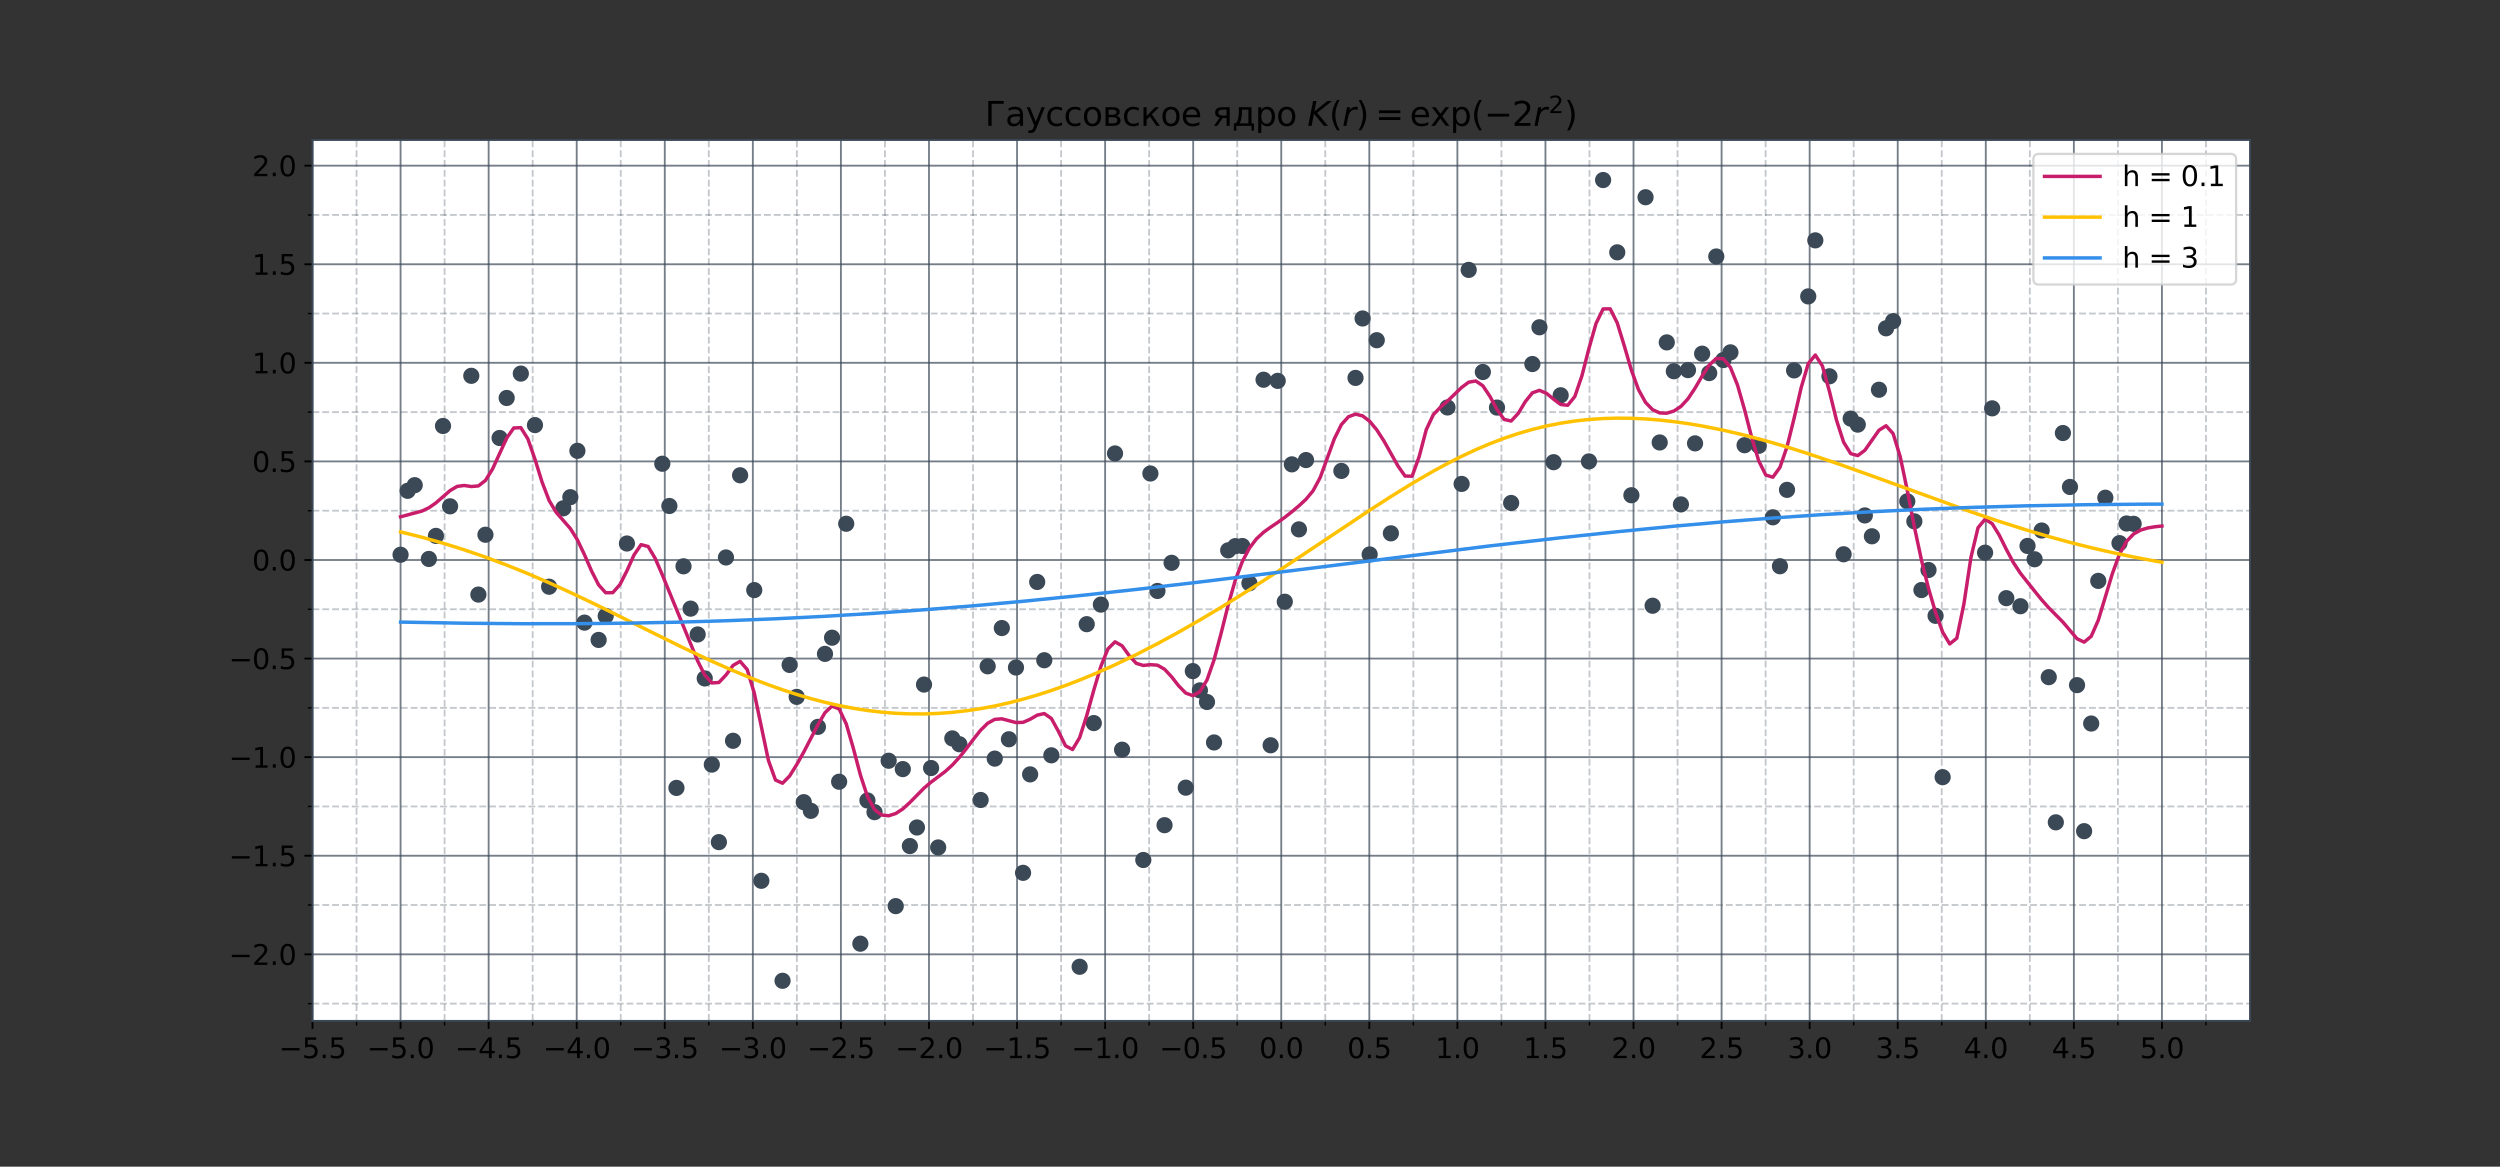 <?xml version="1.0" encoding="utf-8" standalone="no"?>
<!DOCTYPE svg PUBLIC "-//W3C//DTD SVG 1.1//EN"
  "http://www.w3.org/Graphics/SVG/1.1/DTD/svg11.dtd">
<svg height="504pt" version="1.1" viewBox="0 0 1080 504" width="1080pt" xmlns="http://www.w3.org/2000/svg" xmlns:xlink="http://www.w3.org/1999/xlink">
 <rect x="0" y="0" width="1080" height="504" fill="#333333" stroke="none"/>
 <defs>
  <style type="text/css">*{stroke-linecap:butt;stroke-linejoin:round;}</style>
 </defs>
 <g id="figure_1">
  <g id="patch_1">
   <path d="M 0 504 
L 1080 504 
L 1080 0 
L 0 0 
z
" style="fill:none;"/>
  </g>
  <g id="axes_1">
   <g id="patch_2">
    <path d="M 135 441 
L 972 441 
L 972 60.48 
L 135 60.48 
z
" style="fill:#ffffff;"/>
   </g>
   <g id="PathCollection_1">
    <defs>
     <path d="M 0 3 
C 0.796 3 1.559 2.684 2.121 2.121 
C 2.684 1.559 3 0.796 3 0 
C 3 -0.796 2.684 -1.559 2.121 -2.121 
C 1.559 -2.684 0.796 -3 0 -3 
C -0.796 -3 -1.559 -2.684 -2.121 -2.121 
C -2.684 -1.559 -3 -0.796 -3 0 
C -3 0.796 -2.684 1.559 -2.121 2.121 
C -1.559 2.684 -0.796 3 0 3 
z
" id="m8693d4be12" style="stroke:#3b4856;"/>
    </defs>
    <g clip-path="url(#pef51d6d524)">
     <use style="fill:#3b4856;stroke:#3b4856;" x="173.045" xlink:href="#m8693d4be12" y="239.649"/>
     <use style="fill:#3b4856;stroke:#3b4856;" x="176.101" xlink:href="#m8693d4be12" y="212.032"/>
     <use style="fill:#3b4856;stroke:#3b4856;" x="179.157" xlink:href="#m8693d4be12" y="209.593"/>
     <use style="fill:#3b4856;stroke:#3b4856;" x="185.269" xlink:href="#m8693d4be12" y="241.464"/>
     <use style="fill:#3b4856;stroke:#3b4856;" x="188.325" xlink:href="#m8693d4be12" y="231.508"/>
     <use style="fill:#3b4856;stroke:#3b4856;" x="191.381" xlink:href="#m8693d4be12" y="184.026"/>
     <use style="fill:#3b4856;stroke:#3b4856;" x="194.436" xlink:href="#m8693d4be12" y="218.732"/>
     <use style="fill:#3b4856;stroke:#3b4856;" x="203.604" xlink:href="#m8693d4be12" y="162.348"/>
     <use style="fill:#3b4856;stroke:#3b4856;" x="206.66" xlink:href="#m8693d4be12" y="256.86"/>
     <use style="fill:#3b4856;stroke:#3b4856;" x="209.716" xlink:href="#m8693d4be12" y="231.009"/>
     <use style="fill:#3b4856;stroke:#3b4856;" x="215.827" xlink:href="#m8693d4be12" y="189.206"/>
     <use style="fill:#3b4856;stroke:#3b4856;" x="218.883" xlink:href="#m8693d4be12" y="171.922"/>
     <use style="fill:#3b4856;stroke:#3b4856;" x="224.995" xlink:href="#m8693d4be12" y="161.392"/>
     <use style="fill:#3b4856;stroke:#3b4856;" x="231.107" xlink:href="#m8693d4be12" y="183.648"/>
     <use style="fill:#3b4856;stroke:#3b4856;" x="237.219" xlink:href="#m8693d4be12" y="253.464"/>
     <use style="fill:#3b4856;stroke:#3b4856;" x="243.33" xlink:href="#m8693d4be12" y="219.589"/>
     <use style="fill:#3b4856;stroke:#3b4856;" x="246.386" xlink:href="#m8693d4be12" y="214.779"/>
     <use style="fill:#3b4856;stroke:#3b4856;" x="249.442" xlink:href="#m8693d4be12" y="194.759"/>
     <use style="fill:#3b4856;stroke:#3b4856;" x="252.498" xlink:href="#m8693d4be12" y="268.974"/>
     <use style="fill:#3b4856;stroke:#3b4856;" x="258.61" xlink:href="#m8693d4be12" y="276.447"/>
     <use style="fill:#3b4856;stroke:#3b4856;" x="261.665" xlink:href="#m8693d4be12" y="266.107"/>
     <use style="fill:#3b4856;stroke:#3b4856;" x="270.833" xlink:href="#m8693d4be12" y="234.797"/>
     <use style="fill:#3b4856;stroke:#3b4856;" x="286.112" xlink:href="#m8693d4be12" y="200.335"/>
     <use style="fill:#3b4856;stroke:#3b4856;" x="289.168" xlink:href="#m8693d4be12" y="218.584"/>
     <use style="fill:#3b4856;stroke:#3b4856;" x="292.224" xlink:href="#m8693d4be12" y="340.374"/>
     <use style="fill:#3b4856;stroke:#3b4856;" x="295.28" xlink:href="#m8693d4be12" y="244.645"/>
     <use style="fill:#3b4856;stroke:#3b4856;" x="298.336" xlink:href="#m8693d4be12" y="262.931"/>
     <use style="fill:#3b4856;stroke:#3b4856;" x="301.392" xlink:href="#m8693d4be12" y="274.09"/>
     <use style="fill:#3b4856;stroke:#3b4856;" x="304.447" xlink:href="#m8693d4be12" y="293.084"/>
     <use style="fill:#3b4856;stroke:#3b4856;" x="307.503" xlink:href="#m8693d4be12" y="330.309"/>
     <use style="fill:#3b4856;stroke:#3b4856;" x="310.559" xlink:href="#m8693d4be12" y="363.796"/>
     <use style="fill:#3b4856;stroke:#3b4856;" x="313.615" xlink:href="#m8693d4be12" y="240.826"/>
     <use style="fill:#3b4856;stroke:#3b4856;" x="316.671" xlink:href="#m8693d4be12" y="320.02"/>
     <use style="fill:#3b4856;stroke:#3b4856;" x="319.727" xlink:href="#m8693d4be12" y="205.319"/>
     <use style="fill:#3b4856;stroke:#3b4856;" x="325.838" xlink:href="#m8693d4be12" y="254.926"/>
     <use style="fill:#3b4856;stroke:#3b4856;" x="328.894" xlink:href="#m8693d4be12" y="380.503"/>
     <use style="fill:#3b4856;stroke:#3b4856;" x="338.062" xlink:href="#m8693d4be12" y="423.704"/>
     <use style="fill:#3b4856;stroke:#3b4856;" x="341.118" xlink:href="#m8693d4be12" y="287.25"/>
     <use style="fill:#3b4856;stroke:#3b4856;" x="344.174" xlink:href="#m8693d4be12" y="301.043"/>
     <use style="fill:#3b4856;stroke:#3b4856;" x="347.229" xlink:href="#m8693d4be12" y="346.537"/>
     <use style="fill:#3b4856;stroke:#3b4856;" x="350.285" xlink:href="#m8693d4be12" y="350.282"/>
     <use style="fill:#3b4856;stroke:#3b4856;" x="353.341" xlink:href="#m8693d4be12" y="314.011"/>
     <use style="fill:#3b4856;stroke:#3b4856;" x="356.397" xlink:href="#m8693d4be12" y="282.478"/>
     <use style="fill:#3b4856;stroke:#3b4856;" x="359.453" xlink:href="#m8693d4be12" y="275.487"/>
     <use style="fill:#3b4856;stroke:#3b4856;" x="362.509" xlink:href="#m8693d4be12" y="337.706"/>
     <use style="fill:#3b4856;stroke:#3b4856;" x="365.565" xlink:href="#m8693d4be12" y="226.259"/>
     <use style="fill:#3b4856;stroke:#3b4856;" x="371.676" xlink:href="#m8693d4be12" y="407.673"/>
     <use style="fill:#3b4856;stroke:#3b4856;" x="374.732" xlink:href="#m8693d4be12" y="345.797"/>
     <use style="fill:#3b4856;stroke:#3b4856;" x="377.788" xlink:href="#m8693d4be12" y="350.85"/>
     <use style="fill:#3b4856;stroke:#3b4856;" x="383.9" xlink:href="#m8693d4be12" y="328.643"/>
     <use style="fill:#3b4856;stroke:#3b4856;" x="386.956" xlink:href="#m8693d4be12" y="391.448"/>
     <use style="fill:#3b4856;stroke:#3b4856;" x="390.012" xlink:href="#m8693d4be12" y="332.247"/>
     <use style="fill:#3b4856;stroke:#3b4856;" x="393.067" xlink:href="#m8693d4be12" y="365.489"/>
     <use style="fill:#3b4856;stroke:#3b4856;" x="396.123" xlink:href="#m8693d4be12" y="357.472"/>
     <use style="fill:#3b4856;stroke:#3b4856;" x="399.179" xlink:href="#m8693d4be12" y="295.732"/>
     <use style="fill:#3b4856;stroke:#3b4856;" x="402.235" xlink:href="#m8693d4be12" y="331.788"/>
     <use style="fill:#3b4856;stroke:#3b4856;" x="405.291" xlink:href="#m8693d4be12" y="366.1"/>
     <use style="fill:#3b4856;stroke:#3b4856;" x="411.403" xlink:href="#m8693d4be12" y="318.996"/>
     <use style="fill:#3b4856;stroke:#3b4856;" x="414.458" xlink:href="#m8693d4be12" y="321.506"/>
     <use style="fill:#3b4856;stroke:#3b4856;" x="423.626" xlink:href="#m8693d4be12" y="345.588"/>
     <use style="fill:#3b4856;stroke:#3b4856;" x="426.682" xlink:href="#m8693d4be12" y="287.84"/>
     <use style="fill:#3b4856;stroke:#3b4856;" x="429.738" xlink:href="#m8693d4be12" y="327.721"/>
     <use style="fill:#3b4856;stroke:#3b4856;" x="432.794" xlink:href="#m8693d4be12" y="271.315"/>
     <use style="fill:#3b4856;stroke:#3b4856;" x="435.849" xlink:href="#m8693d4be12" y="319.364"/>
     <use style="fill:#3b4856;stroke:#3b4856;" x="438.905" xlink:href="#m8693d4be12" y="288.365"/>
     <use style="fill:#3b4856;stroke:#3b4856;" x="441.961" xlink:href="#m8693d4be12" y="377.066"/>
     <use style="fill:#3b4856;stroke:#3b4856;" x="445.017" xlink:href="#m8693d4be12" y="334.535"/>
     <use style="fill:#3b4856;stroke:#3b4856;" x="448.073" xlink:href="#m8693d4be12" y="251.405"/>
     <use style="fill:#3b4856;stroke:#3b4856;" x="451.129" xlink:href="#m8693d4be12" y="285.22"/>
     <use style="fill:#3b4856;stroke:#3b4856;" x="454.185" xlink:href="#m8693d4be12" y="326.294"/>
     <use style="fill:#3b4856;stroke:#3b4856;" x="466.408" xlink:href="#m8693d4be12" y="417.644"/>
     <use style="fill:#3b4856;stroke:#3b4856;" x="469.464" xlink:href="#m8693d4be12" y="269.643"/>
     <use style="fill:#3b4856;stroke:#3b4856;" x="472.52" xlink:href="#m8693d4be12" y="312.37"/>
     <use style="fill:#3b4856;stroke:#3b4856;" x="475.576" xlink:href="#m8693d4be12" y="261.184"/>
     <use style="fill:#3b4856;stroke:#3b4856;" x="481.687" xlink:href="#m8693d4be12" y="195.894"/>
     <use style="fill:#3b4856;stroke:#3b4856;" x="484.743" xlink:href="#m8693d4be12" y="323.874"/>
     <use style="fill:#3b4856;stroke:#3b4856;" x="493.911" xlink:href="#m8693d4be12" y="371.516"/>
     <use style="fill:#3b4856;stroke:#3b4856;" x="496.967" xlink:href="#m8693d4be12" y="204.555"/>
     <use style="fill:#3b4856;stroke:#3b4856;" x="500.022" xlink:href="#m8693d4be12" y="255.29"/>
     <use style="fill:#3b4856;stroke:#3b4856;" x="503.078" xlink:href="#m8693d4be12" y="356.48"/>
     <use style="fill:#3b4856;stroke:#3b4856;" x="506.134" xlink:href="#m8693d4be12" y="243.136"/>
     <use style="fill:#3b4856;stroke:#3b4856;" x="512.246" xlink:href="#m8693d4be12" y="340.272"/>
     <use style="fill:#3b4856;stroke:#3b4856;" x="515.302" xlink:href="#m8693d4be12" y="289.913"/>
     <use style="fill:#3b4856;stroke:#3b4856;" x="518.358" xlink:href="#m8693d4be12" y="298.241"/>
     <use style="fill:#3b4856;stroke:#3b4856;" x="521.413" xlink:href="#m8693d4be12" y="303.266"/>
     <use style="fill:#3b4856;stroke:#3b4856;" x="524.469" xlink:href="#m8693d4be12" y="320.742"/>
     <use style="fill:#3b4856;stroke:#3b4856;" x="530.581" xlink:href="#m8693d4be12" y="237.744"/>
     <use style="fill:#3b4856;stroke:#3b4856;" x="533.637" xlink:href="#m8693d4be12" y="235.933"/>
     <use style="fill:#3b4856;stroke:#3b4856;" x="536.693" xlink:href="#m8693d4be12" y="235.878"/>
     <use style="fill:#3b4856;stroke:#3b4856;" x="539.749" xlink:href="#m8693d4be12" y="251.946"/>
     <use style="fill:#3b4856;stroke:#3b4856;" x="545.86" xlink:href="#m8693d4be12" y="164.039"/>
     <use style="fill:#3b4856;stroke:#3b4856;" x="548.916" xlink:href="#m8693d4be12" y="321.959"/>
     <use style="fill:#3b4856;stroke:#3b4856;" x="551.972" xlink:href="#m8693d4be12" y="164.535"/>
     <use style="fill:#3b4856;stroke:#3b4856;" x="555.028" xlink:href="#m8693d4be12" y="259.948"/>
     <use style="fill:#3b4856;stroke:#3b4856;" x="558.084" xlink:href="#m8693d4be12" y="200.6"/>
     <use style="fill:#3b4856;stroke:#3b4856;" x="561.14" xlink:href="#m8693d4be12" y="228.687"/>
     <use style="fill:#3b4856;stroke:#3b4856;" x="564.196" xlink:href="#m8693d4be12" y="198.749"/>
     <use style="fill:#3b4856;stroke:#3b4856;" x="579.475" xlink:href="#m8693d4be12" y="203.437"/>
     <use style="fill:#3b4856;stroke:#3b4856;" x="585.587" xlink:href="#m8693d4be12" y="163.256"/>
     <use style="fill:#3b4856;stroke:#3b4856;" x="588.642" xlink:href="#m8693d4be12" y="137.583"/>
     <use style="fill:#3b4856;stroke:#3b4856;" x="591.698" xlink:href="#m8693d4be12" y="239.521"/>
     <use style="fill:#3b4856;stroke:#3b4856;" x="594.754" xlink:href="#m8693d4be12" y="146.971"/>
     <use style="fill:#3b4856;stroke:#3b4856;" x="600.866" xlink:href="#m8693d4be12" y="230.4"/>
     <use style="fill:#3b4856;stroke:#3b4856;" x="625.313" xlink:href="#m8693d4be12" y="176.022"/>
     <use style="fill:#3b4856;stroke:#3b4856;" x="631.424" xlink:href="#m8693d4be12" y="209.054"/>
     <use style="fill:#3b4856;stroke:#3b4856;" x="634.48" xlink:href="#m8693d4be12" y="116.593"/>
     <use style="fill:#3b4856;stroke:#3b4856;" x="640.592" xlink:href="#m8693d4be12" y="160.702"/>
     <use style="fill:#3b4856;stroke:#3b4856;" x="646.704" xlink:href="#m8693d4be12" y="176.078"/>
     <use style="fill:#3b4856;stroke:#3b4856;" x="652.815" xlink:href="#m8693d4be12" y="217.288"/>
     <use style="fill:#3b4856;stroke:#3b4856;" x="661.983" xlink:href="#m8693d4be12" y="157.263"/>
     <use style="fill:#3b4856;stroke:#3b4856;" x="665.039" xlink:href="#m8693d4be12" y="141.382"/>
     <use style="fill:#3b4856;stroke:#3b4856;" x="671.151" xlink:href="#m8693d4be12" y="199.667"/>
     <use style="fill:#3b4856;stroke:#3b4856;" x="674.206" xlink:href="#m8693d4be12" y="170.763"/>
     <use style="fill:#3b4856;stroke:#3b4856;" x="686.43" xlink:href="#m8693d4be12" y="199.334"/>
     <use style="fill:#3b4856;stroke:#3b4856;" x="692.542" xlink:href="#m8693d4be12" y="77.776"/>
     <use style="fill:#3b4856;stroke:#3b4856;" x="698.653" xlink:href="#m8693d4be12" y="109.011"/>
     <use style="fill:#3b4856;stroke:#3b4856;" x="704.765" xlink:href="#m8693d4be12" y="213.943"/>
     <use style="fill:#3b4856;stroke:#3b4856;" x="710.877" xlink:href="#m8693d4be12" y="85.202"/>
     <use style="fill:#3b4856;stroke:#3b4856;" x="713.933" xlink:href="#m8693d4be12" y="261.677"/>
     <use style="fill:#3b4856;stroke:#3b4856;" x="716.988" xlink:href="#m8693d4be12" y="191.144"/>
     <use style="fill:#3b4856;stroke:#3b4856;" x="720.044" xlink:href="#m8693d4be12" y="147.915"/>
     <use style="fill:#3b4856;stroke:#3b4856;" x="723.1" xlink:href="#m8693d4be12" y="160.368"/>
     <use style="fill:#3b4856;stroke:#3b4856;" x="726.156" xlink:href="#m8693d4be12" y="217.908"/>
     <use style="fill:#3b4856;stroke:#3b4856;" x="729.212" xlink:href="#m8693d4be12" y="159.884"/>
     <use style="fill:#3b4856;stroke:#3b4856;" x="732.268" xlink:href="#m8693d4be12" y="191.54"/>
     <use style="fill:#3b4856;stroke:#3b4856;" x="735.324" xlink:href="#m8693d4be12" y="152.791"/>
     <use style="fill:#3b4856;stroke:#3b4856;" x="738.38" xlink:href="#m8693d4be12" y="161.171"/>
     <use style="fill:#3b4856;stroke:#3b4856;" x="741.435" xlink:href="#m8693d4be12" y="110.805"/>
     <use style="fill:#3b4856;stroke:#3b4856;" x="744.491" xlink:href="#m8693d4be12" y="155.549"/>
     <use style="fill:#3b4856;stroke:#3b4856;" x="747.547" xlink:href="#m8693d4be12" y="152.224"/>
     <use style="fill:#3b4856;stroke:#3b4856;" x="753.659" xlink:href="#m8693d4be12" y="192.329"/>
     <use style="fill:#3b4856;stroke:#3b4856;" x="759.771" xlink:href="#m8693d4be12" y="192.591"/>
     <use style="fill:#3b4856;stroke:#3b4856;" x="765.882" xlink:href="#m8693d4be12" y="223.479"/>
     <use style="fill:#3b4856;stroke:#3b4856;" x="768.938" xlink:href="#m8693d4be12" y="244.616"/>
     <use style="fill:#3b4856;stroke:#3b4856;" x="771.994" xlink:href="#m8693d4be12" y="211.618"/>
     <use style="fill:#3b4856;stroke:#3b4856;" x="775.05" xlink:href="#m8693d4be12" y="160.007"/>
     <use style="fill:#3b4856;stroke:#3b4856;" x="781.162" xlink:href="#m8693d4be12" y="128.046"/>
     <use style="fill:#3b4856;stroke:#3b4856;" x="784.217" xlink:href="#m8693d4be12" y="103.834"/>
     <use style="fill:#3b4856;stroke:#3b4856;" x="790.329" xlink:href="#m8693d4be12" y="162.557"/>
     <use style="fill:#3b4856;stroke:#3b4856;" x="796.441" xlink:href="#m8693d4be12" y="239.447"/>
     <use style="fill:#3b4856;stroke:#3b4856;" x="799.497" xlink:href="#m8693d4be12" y="180.842"/>
     <use style="fill:#3b4856;stroke:#3b4856;" x="802.553" xlink:href="#m8693d4be12" y="183.436"/>
     <use style="fill:#3b4856;stroke:#3b4856;" x="805.608" xlink:href="#m8693d4be12" y="222.664"/>
     <use style="fill:#3b4856;stroke:#3b4856;" x="808.664" xlink:href="#m8693d4be12" y="231.679"/>
     <use style="fill:#3b4856;stroke:#3b4856;" x="811.72" xlink:href="#m8693d4be12" y="168.37"/>
     <use style="fill:#3b4856;stroke:#3b4856;" x="814.776" xlink:href="#m8693d4be12" y="141.823"/>
     <use style="fill:#3b4856;stroke:#3b4856;" x="817.832" xlink:href="#m8693d4be12" y="138.725"/>
     <use style="fill:#3b4856;stroke:#3b4856;" x="823.944" xlink:href="#m8693d4be12" y="216.568"/>
     <use style="fill:#3b4856;stroke:#3b4856;" x="826.999" xlink:href="#m8693d4be12" y="225.209"/>
     <use style="fill:#3b4856;stroke:#3b4856;" x="830.055" xlink:href="#m8693d4be12" y="254.897"/>
     <use style="fill:#3b4856;stroke:#3b4856;" x="833.111" xlink:href="#m8693d4be12" y="246.232"/>
     <use style="fill:#3b4856;stroke:#3b4856;" x="836.167" xlink:href="#m8693d4be12" y="266.034"/>
     <use style="fill:#3b4856;stroke:#3b4856;" x="839.223" xlink:href="#m8693d4be12" y="335.73"/>
     <use style="fill:#3b4856;stroke:#3b4856;" x="857.558" xlink:href="#m8693d4be12" y="238.759"/>
     <use style="fill:#3b4856;stroke:#3b4856;" x="860.614" xlink:href="#m8693d4be12" y="176.403"/>
     <use style="fill:#3b4856;stroke:#3b4856;" x="866.726" xlink:href="#m8693d4be12" y="258.4"/>
     <use style="fill:#3b4856;stroke:#3b4856;" x="872.837" xlink:href="#m8693d4be12" y="261.889"/>
     <use style="fill:#3b4856;stroke:#3b4856;" x="875.893" xlink:href="#m8693d4be12" y="235.842"/>
     <use style="fill:#3b4856;stroke:#3b4856;" x="878.949" xlink:href="#m8693d4be12" y="241.603"/>
     <use style="fill:#3b4856;stroke:#3b4856;" x="882.005" xlink:href="#m8693d4be12" y="229.18"/>
     <use style="fill:#3b4856;stroke:#3b4856;" x="885.061" xlink:href="#m8693d4be12" y="292.533"/>
     <use style="fill:#3b4856;stroke:#3b4856;" x="888.117" xlink:href="#m8693d4be12" y="355.247"/>
     <use style="fill:#3b4856;stroke:#3b4856;" x="891.173" xlink:href="#m8693d4be12" y="187.068"/>
     <use style="fill:#3b4856;stroke:#3b4856;" x="894.228" xlink:href="#m8693d4be12" y="210.366"/>
     <use style="fill:#3b4856;stroke:#3b4856;" x="897.284" xlink:href="#m8693d4be12" y="295.981"/>
     <use style="fill:#3b4856;stroke:#3b4856;" x="900.34" xlink:href="#m8693d4be12" y="359.062"/>
     <use style="fill:#3b4856;stroke:#3b4856;" x="903.396" xlink:href="#m8693d4be12" y="312.565"/>
     <use style="fill:#3b4856;stroke:#3b4856;" x="906.452" xlink:href="#m8693d4be12" y="250.94"/>
     <use style="fill:#3b4856;stroke:#3b4856;" x="909.508" xlink:href="#m8693d4be12" y="215.014"/>
     <use style="fill:#3b4856;stroke:#3b4856;" x="915.619" xlink:href="#m8693d4be12" y="234.646"/>
     <use style="fill:#3b4856;stroke:#3b4856;" x="918.675" xlink:href="#m8693d4be12" y="226.143"/>
     <use style="fill:#3b4856;stroke:#3b4856;" x="921.731" xlink:href="#m8693d4be12" y="226.296"/>
    </g>
   </g>
   <g id="matplotlib.axis_1">
    <g id="xtick_1">
     <g id="line2d_1">
      <path clip-path="url(#pef51d6d524)" d="M 135 441 
L 135 60.48 
" style="fill:none;stroke:#3b4856;stroke-linecap:square;stroke-opacity:0.7;stroke-width:0.8;"/>
     </g>
     <g id="line2d_2">
      <defs>
       <path d="M 0 0 
L 0 3.5 
" id="mfe11ec84ea" style="stroke:#000000;stroke-width:0.8;"/>
      </defs>
      <g>
       <use style="stroke:#000000;stroke-width:0.8;" x="135" xlink:href="#mfe11ec84ea" y="441"/>
      </g>
     </g>
     <g id="text_1">
      <!-- −5.5 -->
      <g transform="translate(120.43 457.118)scale(0.12 -0.12)">
       <defs>
        <path d="M 678 2272 
L 4684 2272 
L 4684 1741 
L 678 1741 
L 678 2272 
z
" id="DejaVuSans-2212" transform="scale(0.016)"/>
        <path d="M 691 4666 
L 3169 4666 
L 3169 4134 
L 1269 4134 
L 1269 2991 
Q 1406 3038 1543 3061 
Q 1681 3084 1819 3084 
Q 2600 3084 3056 2656 
Q 3513 2228 3513 1497 
Q 3513 744 3044 326 
Q 2575 -91 1722 -91 
Q 1428 -91 1123 -41 
Q 819 9 494 109 
L 494 744 
Q 775 591 1075 516 
Q 1375 441 1709 441 
Q 2250 441 2565 725 
Q 2881 1009 2881 1497 
Q 2881 1984 2565 2268 
Q 2250 2553 1709 2553 
Q 1456 2553 1204 2497 
Q 953 2441 691 2322 
L 691 4666 
z
" id="DejaVuSans-35" transform="scale(0.016)"/>
        <path d="M 684 794 
L 1344 794 
L 1344 0 
L 684 0 
L 684 794 
z
" id="DejaVuSans-2e" transform="scale(0.016)"/>
       </defs>
       <use xlink:href="#DejaVuSans-2212"/>
       <use x="83.789" xlink:href="#DejaVuSans-35"/>
       <use x="147.412" xlink:href="#DejaVuSans-2e"/>
       <use x="179.199" xlink:href="#DejaVuSans-35"/>
      </g>
     </g>
    </g>
    <g id="xtick_2">
     <g id="line2d_3">
      <path clip-path="url(#pef51d6d524)" d="M 173.045 441 
L 173.045 60.48 
" style="fill:none;stroke:#3b4856;stroke-linecap:square;stroke-opacity:0.7;stroke-width:0.8;"/>
     </g>
     <g id="line2d_4">
      <g>
       <use style="stroke:#000000;stroke-width:0.8;" x="173.045" xlink:href="#mfe11ec84ea" y="441"/>
      </g>
     </g>
     <g id="text_2">
      <!-- −5.0 -->
      <g transform="translate(158.476 457.118)scale(0.12 -0.12)">
       <defs>
        <path d="M 2034 4250 
Q 1547 4250 1301 3770 
Q 1056 3291 1056 2328 
Q 1056 1369 1301 889 
Q 1547 409 2034 409 
Q 2525 409 2770 889 
Q 3016 1369 3016 2328 
Q 3016 3291 2770 3770 
Q 2525 4250 2034 4250 
z
M 2034 4750 
Q 2819 4750 3233 4129 
Q 3647 3509 3647 2328 
Q 3647 1150 3233 529 
Q 2819 -91 2034 -91 
Q 1250 -91 836 529 
Q 422 1150 422 2328 
Q 422 3509 836 4129 
Q 1250 4750 2034 4750 
z
" id="DejaVuSans-30" transform="scale(0.016)"/>
       </defs>
       <use xlink:href="#DejaVuSans-2212"/>
       <use x="83.789" xlink:href="#DejaVuSans-35"/>
       <use x="147.412" xlink:href="#DejaVuSans-2e"/>
       <use x="179.199" xlink:href="#DejaVuSans-30"/>
      </g>
     </g>
    </g>
    <g id="xtick_3">
     <g id="line2d_5">
      <path clip-path="url(#pef51d6d524)" d="M 211.091 441 
L 211.091 60.48 
" style="fill:none;stroke:#3b4856;stroke-linecap:square;stroke-opacity:0.7;stroke-width:0.8;"/>
     </g>
     <g id="line2d_6">
      <g>
       <use style="stroke:#000000;stroke-width:0.8;" x="211.091" xlink:href="#mfe11ec84ea" y="441"/>
      </g>
     </g>
     <g id="text_3">
      <!-- −4.5 -->
      <g transform="translate(196.521 457.118)scale(0.12 -0.12)">
       <defs>
        <path d="M 2419 4116 
L 825 1625 
L 2419 1625 
L 2419 4116 
z
M 2253 4666 
L 3047 4666 
L 3047 1625 
L 3713 1625 
L 3713 1100 
L 3047 1100 
L 3047 0 
L 2419 0 
L 2419 1100 
L 313 1100 
L 313 1709 
L 2253 4666 
z
" id="DejaVuSans-34" transform="scale(0.016)"/>
       </defs>
       <use xlink:href="#DejaVuSans-2212"/>
       <use x="83.789" xlink:href="#DejaVuSans-34"/>
       <use x="147.412" xlink:href="#DejaVuSans-2e"/>
       <use x="179.199" xlink:href="#DejaVuSans-35"/>
      </g>
     </g>
    </g>
    <g id="xtick_4">
     <g id="line2d_7">
      <path clip-path="url(#pef51d6d524)" d="M 249.136 441 
L 249.136 60.48 
" style="fill:none;stroke:#3b4856;stroke-linecap:square;stroke-opacity:0.7;stroke-width:0.8;"/>
     </g>
     <g id="line2d_8">
      <g>
       <use style="stroke:#000000;stroke-width:0.8;" x="249.136" xlink:href="#mfe11ec84ea" y="441"/>
      </g>
     </g>
     <g id="text_4">
      <!-- −4.0 -->
      <g transform="translate(234.567 457.118)scale(0.12 -0.12)">
       <use xlink:href="#DejaVuSans-2212"/>
       <use x="83.789" xlink:href="#DejaVuSans-34"/>
       <use x="147.412" xlink:href="#DejaVuSans-2e"/>
       <use x="179.199" xlink:href="#DejaVuSans-30"/>
      </g>
     </g>
    </g>
    <g id="xtick_5">
     <g id="line2d_9">
      <path clip-path="url(#pef51d6d524)" d="M 287.182 441 
L 287.182 60.48 
" style="fill:none;stroke:#3b4856;stroke-linecap:square;stroke-opacity:0.7;stroke-width:0.8;"/>
     </g>
     <g id="line2d_10">
      <g>
       <use style="stroke:#000000;stroke-width:0.8;" x="287.182" xlink:href="#mfe11ec84ea" y="441"/>
      </g>
     </g>
     <g id="text_5">
      <!-- −3.5 -->
      <g transform="translate(272.612 457.118)scale(0.12 -0.12)">
       <defs>
        <path d="M 2597 2516 
Q 3050 2419 3304 2112 
Q 3559 1806 3559 1356 
Q 3559 666 3084 287 
Q 2609 -91 1734 -91 
Q 1441 -91 1130 -33 
Q 819 25 488 141 
L 488 750 
Q 750 597 1062 519 
Q 1375 441 1716 441 
Q 2309 441 2620 675 
Q 2931 909 2931 1356 
Q 2931 1769 2642 2001 
Q 2353 2234 1838 2234 
L 1294 2234 
L 1294 2753 
L 1863 2753 
Q 2328 2753 2575 2939 
Q 2822 3125 2822 3475 
Q 2822 3834 2567 4026 
Q 2313 4219 1838 4219 
Q 1578 4219 1281 4162 
Q 984 4106 628 3988 
L 628 4550 
Q 988 4650 1302 4700 
Q 1616 4750 1894 4750 
Q 2613 4750 3031 4423 
Q 3450 4097 3450 3541 
Q 3450 3153 3228 2886 
Q 3006 2619 2597 2516 
z
" id="DejaVuSans-33" transform="scale(0.016)"/>
       </defs>
       <use xlink:href="#DejaVuSans-2212"/>
       <use x="83.789" xlink:href="#DejaVuSans-33"/>
       <use x="147.412" xlink:href="#DejaVuSans-2e"/>
       <use x="179.199" xlink:href="#DejaVuSans-35"/>
      </g>
     </g>
    </g>
    <g id="xtick_6">
     <g id="line2d_11">
      <path clip-path="url(#pef51d6d524)" d="M 325.227 441 
L 325.227 60.48 
" style="fill:none;stroke:#3b4856;stroke-linecap:square;stroke-opacity:0.7;stroke-width:0.8;"/>
     </g>
     <g id="line2d_12">
      <g>
       <use style="stroke:#000000;stroke-width:0.8;" x="325.227" xlink:href="#mfe11ec84ea" y="441"/>
      </g>
     </g>
     <g id="text_6">
      <!-- −3.0 -->
      <g transform="translate(310.658 457.118)scale(0.12 -0.12)">
       <use xlink:href="#DejaVuSans-2212"/>
       <use x="83.789" xlink:href="#DejaVuSans-33"/>
       <use x="147.412" xlink:href="#DejaVuSans-2e"/>
       <use x="179.199" xlink:href="#DejaVuSans-30"/>
      </g>
     </g>
    </g>
    <g id="xtick_7">
     <g id="line2d_13">
      <path clip-path="url(#pef51d6d524)" d="M 363.273 441 
L 363.273 60.48 
" style="fill:none;stroke:#3b4856;stroke-linecap:square;stroke-opacity:0.7;stroke-width:0.8;"/>
     </g>
     <g id="line2d_14">
      <g>
       <use style="stroke:#000000;stroke-width:0.8;" x="363.273" xlink:href="#mfe11ec84ea" y="441"/>
      </g>
     </g>
     <g id="text_7">
      <!-- −2.5 -->
      <g transform="translate(348.703 457.118)scale(0.12 -0.12)">
       <defs>
        <path d="M 1228 531 
L 3431 531 
L 3431 0 
L 469 0 
L 469 531 
Q 828 903 1448 1529 
Q 2069 2156 2228 2338 
Q 2531 2678 2651 2914 
Q 2772 3150 2772 3378 
Q 2772 3750 2511 3984 
Q 2250 4219 1831 4219 
Q 1534 4219 1204 4116 
Q 875 4013 500 3803 
L 500 4441 
Q 881 4594 1212 4672 
Q 1544 4750 1819 4750 
Q 2544 4750 2975 4387 
Q 3406 4025 3406 3419 
Q 3406 3131 3298 2873 
Q 3191 2616 2906 2266 
Q 2828 2175 2409 1742 
Q 1991 1309 1228 531 
z
" id="DejaVuSans-32" transform="scale(0.016)"/>
       </defs>
       <use xlink:href="#DejaVuSans-2212"/>
       <use x="83.789" xlink:href="#DejaVuSans-32"/>
       <use x="147.412" xlink:href="#DejaVuSans-2e"/>
       <use x="179.199" xlink:href="#DejaVuSans-35"/>
      </g>
     </g>
    </g>
    <g id="xtick_8">
     <g id="line2d_15">
      <path clip-path="url(#pef51d6d524)" d="M 401.318 441 
L 401.318 60.48 
" style="fill:none;stroke:#3b4856;stroke-linecap:square;stroke-opacity:0.7;stroke-width:0.8;"/>
     </g>
     <g id="line2d_16">
      <g>
       <use style="stroke:#000000;stroke-width:0.8;" x="401.318" xlink:href="#mfe11ec84ea" y="441"/>
      </g>
     </g>
     <g id="text_8">
      <!-- −2.0 -->
      <g transform="translate(386.748 457.118)scale(0.12 -0.12)">
       <use xlink:href="#DejaVuSans-2212"/>
       <use x="83.789" xlink:href="#DejaVuSans-32"/>
       <use x="147.412" xlink:href="#DejaVuSans-2e"/>
       <use x="179.199" xlink:href="#DejaVuSans-30"/>
      </g>
     </g>
    </g>
    <g id="xtick_9">
     <g id="line2d_17">
      <path clip-path="url(#pef51d6d524)" d="M 439.364 441 
L 439.364 60.48 
" style="fill:none;stroke:#3b4856;stroke-linecap:square;stroke-opacity:0.7;stroke-width:0.8;"/>
     </g>
     <g id="line2d_18">
      <g>
       <use style="stroke:#000000;stroke-width:0.8;" x="439.364" xlink:href="#mfe11ec84ea" y="441"/>
      </g>
     </g>
     <g id="text_9">
      <!-- −1.5 -->
      <g transform="translate(424.794 457.118)scale(0.12 -0.12)">
       <defs>
        <path d="M 794 531 
L 1825 531 
L 1825 4091 
L 703 3866 
L 703 4441 
L 1819 4666 
L 2450 4666 
L 2450 531 
L 3481 531 
L 3481 0 
L 794 0 
L 794 531 
z
" id="DejaVuSans-31" transform="scale(0.016)"/>
       </defs>
       <use xlink:href="#DejaVuSans-2212"/>
       <use x="83.789" xlink:href="#DejaVuSans-31"/>
       <use x="147.412" xlink:href="#DejaVuSans-2e"/>
       <use x="179.199" xlink:href="#DejaVuSans-35"/>
      </g>
     </g>
    </g>
    <g id="xtick_10">
     <g id="line2d_19">
      <path clip-path="url(#pef51d6d524)" d="M 477.409 441 
L 477.409 60.48 
" style="fill:none;stroke:#3b4856;stroke-linecap:square;stroke-opacity:0.7;stroke-width:0.8;"/>
     </g>
     <g id="line2d_20">
      <g>
       <use style="stroke:#000000;stroke-width:0.8;" x="477.409" xlink:href="#mfe11ec84ea" y="441"/>
      </g>
     </g>
     <g id="text_10">
      <!-- −1.0 -->
      <g transform="translate(462.839 457.118)scale(0.12 -0.12)">
       <use xlink:href="#DejaVuSans-2212"/>
       <use x="83.789" xlink:href="#DejaVuSans-31"/>
       <use x="147.412" xlink:href="#DejaVuSans-2e"/>
       <use x="179.199" xlink:href="#DejaVuSans-30"/>
      </g>
     </g>
    </g>
    <g id="xtick_11">
     <g id="line2d_21">
      <path clip-path="url(#pef51d6d524)" d="M 515.455 441 
L 515.455 60.48 
" style="fill:none;stroke:#3b4856;stroke-linecap:square;stroke-opacity:0.7;stroke-width:0.8;"/>
     </g>
     <g id="line2d_22">
      <g>
       <use style="stroke:#000000;stroke-width:0.8;" x="515.455" xlink:href="#mfe11ec84ea" y="441"/>
      </g>
     </g>
     <g id="text_11">
      <!-- −0.5 -->
      <g transform="translate(500.885 457.118)scale(0.12 -0.12)">
       <use xlink:href="#DejaVuSans-2212"/>
       <use x="83.789" xlink:href="#DejaVuSans-30"/>
       <use x="147.412" xlink:href="#DejaVuSans-2e"/>
       <use x="179.199" xlink:href="#DejaVuSans-35"/>
      </g>
     </g>
    </g>
    <g id="xtick_12">
     <g id="line2d_23">
      <path clip-path="url(#pef51d6d524)" d="M 553.5 441 
L 553.5 60.48 
" style="fill:none;stroke:#3b4856;stroke-linecap:square;stroke-opacity:0.7;stroke-width:0.8;"/>
     </g>
     <g id="line2d_24">
      <g>
       <use style="stroke:#000000;stroke-width:0.8;" x="553.5" xlink:href="#mfe11ec84ea" y="441"/>
      </g>
     </g>
     <g id="text_12">
      <!-- 0.0 -->
      <g transform="translate(543.958 457.118)scale(0.12 -0.12)">
       <use xlink:href="#DejaVuSans-30"/>
       <use x="63.623" xlink:href="#DejaVuSans-2e"/>
       <use x="95.41" xlink:href="#DejaVuSans-30"/>
      </g>
     </g>
    </g>
    <g id="xtick_13">
     <g id="line2d_25">
      <path clip-path="url(#pef51d6d524)" d="M 591.545 441 
L 591.545 60.48 
" style="fill:none;stroke:#3b4856;stroke-linecap:square;stroke-opacity:0.7;stroke-width:0.8;"/>
     </g>
     <g id="line2d_26">
      <g>
       <use style="stroke:#000000;stroke-width:0.8;" x="591.545" xlink:href="#mfe11ec84ea" y="441"/>
      </g>
     </g>
     <g id="text_13">
      <!-- 0.5 -->
      <g transform="translate(582.004 457.118)scale(0.12 -0.12)">
       <use xlink:href="#DejaVuSans-30"/>
       <use x="63.623" xlink:href="#DejaVuSans-2e"/>
       <use x="95.41" xlink:href="#DejaVuSans-35"/>
      </g>
     </g>
    </g>
    <g id="xtick_14">
     <g id="line2d_27">
      <path clip-path="url(#pef51d6d524)" d="M 629.591 441 
L 629.591 60.48 
" style="fill:none;stroke:#3b4856;stroke-linecap:square;stroke-opacity:0.7;stroke-width:0.8;"/>
     </g>
     <g id="line2d_28">
      <g>
       <use style="stroke:#000000;stroke-width:0.8;" x="629.591" xlink:href="#mfe11ec84ea" y="441"/>
      </g>
     </g>
     <g id="text_14">
      <!-- 1.0 -->
      <g transform="translate(620.049 457.118)scale(0.12 -0.12)">
       <use xlink:href="#DejaVuSans-31"/>
       <use x="63.623" xlink:href="#DejaVuSans-2e"/>
       <use x="95.41" xlink:href="#DejaVuSans-30"/>
      </g>
     </g>
    </g>
    <g id="xtick_15">
     <g id="line2d_29">
      <path clip-path="url(#pef51d6d524)" d="M 667.636 441 
L 667.636 60.48 
" style="fill:none;stroke:#3b4856;stroke-linecap:square;stroke-opacity:0.7;stroke-width:0.8;"/>
     </g>
     <g id="line2d_30">
      <g>
       <use style="stroke:#000000;stroke-width:0.8;" x="667.636" xlink:href="#mfe11ec84ea" y="441"/>
      </g>
     </g>
     <g id="text_15">
      <!-- 1.5 -->
      <g transform="translate(658.094 457.118)scale(0.12 -0.12)">
       <use xlink:href="#DejaVuSans-31"/>
       <use x="63.623" xlink:href="#DejaVuSans-2e"/>
       <use x="95.41" xlink:href="#DejaVuSans-35"/>
      </g>
     </g>
    </g>
    <g id="xtick_16">
     <g id="line2d_31">
      <path clip-path="url(#pef51d6d524)" d="M 705.682 441 
L 705.682 60.48 
" style="fill:none;stroke:#3b4856;stroke-linecap:square;stroke-opacity:0.7;stroke-width:0.8;"/>
     </g>
     <g id="line2d_32">
      <g>
       <use style="stroke:#000000;stroke-width:0.8;" x="705.682" xlink:href="#mfe11ec84ea" y="441"/>
      </g>
     </g>
     <g id="text_16">
      <!-- 2.0 -->
      <g transform="translate(696.14 457.118)scale(0.12 -0.12)">
       <use xlink:href="#DejaVuSans-32"/>
       <use x="63.623" xlink:href="#DejaVuSans-2e"/>
       <use x="95.41" xlink:href="#DejaVuSans-30"/>
      </g>
     </g>
    </g>
    <g id="xtick_17">
     <g id="line2d_33">
      <path clip-path="url(#pef51d6d524)" d="M 743.727 441 
L 743.727 60.48 
" style="fill:none;stroke:#3b4856;stroke-linecap:square;stroke-opacity:0.7;stroke-width:0.8;"/>
     </g>
     <g id="line2d_34">
      <g>
       <use style="stroke:#000000;stroke-width:0.8;" x="743.727" xlink:href="#mfe11ec84ea" y="441"/>
      </g>
     </g>
     <g id="text_17">
      <!-- 2.5 -->
      <g transform="translate(734.185 457.118)scale(0.12 -0.12)">
       <use xlink:href="#DejaVuSans-32"/>
       <use x="63.623" xlink:href="#DejaVuSans-2e"/>
       <use x="95.41" xlink:href="#DejaVuSans-35"/>
      </g>
     </g>
    </g>
    <g id="xtick_18">
     <g id="line2d_35">
      <path clip-path="url(#pef51d6d524)" d="M 781.773 441 
L 781.773 60.48 
" style="fill:none;stroke:#3b4856;stroke-linecap:square;stroke-opacity:0.7;stroke-width:0.8;"/>
     </g>
     <g id="line2d_36">
      <g>
       <use style="stroke:#000000;stroke-width:0.8;" x="781.773" xlink:href="#mfe11ec84ea" y="441"/>
      </g>
     </g>
     <g id="text_18">
      <!-- 3.0 -->
      <g transform="translate(772.231 457.118)scale(0.12 -0.12)">
       <use xlink:href="#DejaVuSans-33"/>
       <use x="63.623" xlink:href="#DejaVuSans-2e"/>
       <use x="95.41" xlink:href="#DejaVuSans-30"/>
      </g>
     </g>
    </g>
    <g id="xtick_19">
     <g id="line2d_37">
      <path clip-path="url(#pef51d6d524)" d="M 819.818 441 
L 819.818 60.48 
" style="fill:none;stroke:#3b4856;stroke-linecap:square;stroke-opacity:0.7;stroke-width:0.8;"/>
     </g>
     <g id="line2d_38">
      <g>
       <use style="stroke:#000000;stroke-width:0.8;" x="819.818" xlink:href="#mfe11ec84ea" y="441"/>
      </g>
     </g>
     <g id="text_19">
      <!-- 3.5 -->
      <g transform="translate(810.276 457.118)scale(0.12 -0.12)">
       <use xlink:href="#DejaVuSans-33"/>
       <use x="63.623" xlink:href="#DejaVuSans-2e"/>
       <use x="95.41" xlink:href="#DejaVuSans-35"/>
      </g>
     </g>
    </g>
    <g id="xtick_20">
     <g id="line2d_39">
      <path clip-path="url(#pef51d6d524)" d="M 857.864 441 
L 857.864 60.48 
" style="fill:none;stroke:#3b4856;stroke-linecap:square;stroke-opacity:0.7;stroke-width:0.8;"/>
     </g>
     <g id="line2d_40">
      <g>
       <use style="stroke:#000000;stroke-width:0.8;" x="857.864" xlink:href="#mfe11ec84ea" y="441"/>
      </g>
     </g>
     <g id="text_20">
      <!-- 4.0 -->
      <g transform="translate(848.322 457.118)scale(0.12 -0.12)">
       <use xlink:href="#DejaVuSans-34"/>
       <use x="63.623" xlink:href="#DejaVuSans-2e"/>
       <use x="95.41" xlink:href="#DejaVuSans-30"/>
      </g>
     </g>
    </g>
    <g id="xtick_21">
     <g id="line2d_41">
      <path clip-path="url(#pef51d6d524)" d="M 895.909 441 
L 895.909 60.48 
" style="fill:none;stroke:#3b4856;stroke-linecap:square;stroke-opacity:0.7;stroke-width:0.8;"/>
     </g>
     <g id="line2d_42">
      <g>
       <use style="stroke:#000000;stroke-width:0.8;" x="895.909" xlink:href="#mfe11ec84ea" y="441"/>
      </g>
     </g>
     <g id="text_21">
      <!-- 4.5 -->
      <g transform="translate(886.367 457.118)scale(0.12 -0.12)">
       <use xlink:href="#DejaVuSans-34"/>
       <use x="63.623" xlink:href="#DejaVuSans-2e"/>
       <use x="95.41" xlink:href="#DejaVuSans-35"/>
      </g>
     </g>
    </g>
    <g id="xtick_22">
     <g id="line2d_43">
      <path clip-path="url(#pef51d6d524)" d="M 933.955 441 
L 933.955 60.48 
" style="fill:none;stroke:#3b4856;stroke-linecap:square;stroke-opacity:0.7;stroke-width:0.8;"/>
     </g>
     <g id="line2d_44">
      <g>
       <use style="stroke:#000000;stroke-width:0.8;" x="933.955" xlink:href="#mfe11ec84ea" y="441"/>
      </g>
     </g>
     <g id="text_22">
      <!-- 5.0 -->
      <g transform="translate(924.413 457.118)scale(0.12 -0.12)">
       <use xlink:href="#DejaVuSans-35"/>
       <use x="63.623" xlink:href="#DejaVuSans-2e"/>
       <use x="95.41" xlink:href="#DejaVuSans-30"/>
      </g>
     </g>
    </g>
    <g id="xtick_23">
     <g id="line2d_45">
      <path clip-path="url(#pef51d6d524)" d="M 154.023 441 
L 154.023 60.48 
" style="fill:none;stroke:#3b4856;stroke-dasharray:2.96,1.28;stroke-dashoffset:0;stroke-opacity:0.3;stroke-width:0.8;"/>
     </g>
     <g id="line2d_46">
      <defs>
       <path d="M 0 0 
L 0 2 
" id="m68804660ec" style="stroke:#000000;stroke-width:0.6;"/>
      </defs>
      <g>
       <use style="stroke:#000000;stroke-width:0.6;" x="154.023" xlink:href="#m68804660ec" y="441"/>
      </g>
     </g>
    </g>
    <g id="xtick_24">
     <g id="line2d_47">
      <path clip-path="url(#pef51d6d524)" d="M 192.068 441 
L 192.068 60.48 
" style="fill:none;stroke:#3b4856;stroke-dasharray:2.96,1.28;stroke-dashoffset:0;stroke-opacity:0.3;stroke-width:0.8;"/>
     </g>
     <g id="line2d_48">
      <g>
       <use style="stroke:#000000;stroke-width:0.6;" x="192.068" xlink:href="#m68804660ec" y="441"/>
      </g>
     </g>
    </g>
    <g id="xtick_25">
     <g id="line2d_49">
      <path clip-path="url(#pef51d6d524)" d="M 230.114 441 
L 230.114 60.48 
" style="fill:none;stroke:#3b4856;stroke-dasharray:2.96,1.28;stroke-dashoffset:0;stroke-opacity:0.3;stroke-width:0.8;"/>
     </g>
     <g id="line2d_50">
      <g>
       <use style="stroke:#000000;stroke-width:0.6;" x="230.114" xlink:href="#m68804660ec" y="441"/>
      </g>
     </g>
    </g>
    <g id="xtick_26">
     <g id="line2d_51">
      <path clip-path="url(#pef51d6d524)" d="M 268.159 441 
L 268.159 60.48 
" style="fill:none;stroke:#3b4856;stroke-dasharray:2.96,1.28;stroke-dashoffset:0;stroke-opacity:0.3;stroke-width:0.8;"/>
     </g>
     <g id="line2d_52">
      <g>
       <use style="stroke:#000000;stroke-width:0.6;" x="268.159" xlink:href="#m68804660ec" y="441"/>
      </g>
     </g>
    </g>
    <g id="xtick_27">
     <g id="line2d_53">
      <path clip-path="url(#pef51d6d524)" d="M 306.205 441 
L 306.205 60.48 
" style="fill:none;stroke:#3b4856;stroke-dasharray:2.96,1.28;stroke-dashoffset:0;stroke-opacity:0.3;stroke-width:0.8;"/>
     </g>
     <g id="line2d_54">
      <g>
       <use style="stroke:#000000;stroke-width:0.6;" x="306.205" xlink:href="#m68804660ec" y="441"/>
      </g>
     </g>
    </g>
    <g id="xtick_28">
     <g id="line2d_55">
      <path clip-path="url(#pef51d6d524)" d="M 344.25 441 
L 344.25 60.48 
" style="fill:none;stroke:#3b4856;stroke-dasharray:2.96,1.28;stroke-dashoffset:0;stroke-opacity:0.3;stroke-width:0.8;"/>
     </g>
     <g id="line2d_56">
      <g>
       <use style="stroke:#000000;stroke-width:0.6;" x="344.25" xlink:href="#m68804660ec" y="441"/>
      </g>
     </g>
    </g>
    <g id="xtick_29">
     <g id="line2d_57">
      <path clip-path="url(#pef51d6d524)" d="M 382.295 441 
L 382.295 60.48 
" style="fill:none;stroke:#3b4856;stroke-dasharray:2.96,1.28;stroke-dashoffset:0;stroke-opacity:0.3;stroke-width:0.8;"/>
     </g>
     <g id="line2d_58">
      <g>
       <use style="stroke:#000000;stroke-width:0.6;" x="382.295" xlink:href="#m68804660ec" y="441"/>
      </g>
     </g>
    </g>
    <g id="xtick_30">
     <g id="line2d_59">
      <path clip-path="url(#pef51d6d524)" d="M 420.341 441 
L 420.341 60.48 
" style="fill:none;stroke:#3b4856;stroke-dasharray:2.96,1.28;stroke-dashoffset:0;stroke-opacity:0.3;stroke-width:0.8;"/>
     </g>
     <g id="line2d_60">
      <g>
       <use style="stroke:#000000;stroke-width:0.6;" x="420.341" xlink:href="#m68804660ec" y="441"/>
      </g>
     </g>
    </g>
    <g id="xtick_31">
     <g id="line2d_61">
      <path clip-path="url(#pef51d6d524)" d="M 458.386 441 
L 458.386 60.48 
" style="fill:none;stroke:#3b4856;stroke-dasharray:2.96,1.28;stroke-dashoffset:0;stroke-opacity:0.3;stroke-width:0.8;"/>
     </g>
     <g id="line2d_62">
      <g>
       <use style="stroke:#000000;stroke-width:0.6;" x="458.386" xlink:href="#m68804660ec" y="441"/>
      </g>
     </g>
    </g>
    <g id="xtick_32">
     <g id="line2d_63">
      <path clip-path="url(#pef51d6d524)" d="M 496.432 441 
L 496.432 60.48 
" style="fill:none;stroke:#3b4856;stroke-dasharray:2.96,1.28;stroke-dashoffset:0;stroke-opacity:0.3;stroke-width:0.8;"/>
     </g>
     <g id="line2d_64">
      <g>
       <use style="stroke:#000000;stroke-width:0.6;" x="496.432" xlink:href="#m68804660ec" y="441"/>
      </g>
     </g>
    </g>
    <g id="xtick_33">
     <g id="line2d_65">
      <path clip-path="url(#pef51d6d524)" d="M 534.477 441 
L 534.477 60.48 
" style="fill:none;stroke:#3b4856;stroke-dasharray:2.96,1.28;stroke-dashoffset:0;stroke-opacity:0.3;stroke-width:0.8;"/>
     </g>
     <g id="line2d_66">
      <g>
       <use style="stroke:#000000;stroke-width:0.6;" x="534.477" xlink:href="#m68804660ec" y="441"/>
      </g>
     </g>
    </g>
    <g id="xtick_34">
     <g id="line2d_67">
      <path clip-path="url(#pef51d6d524)" d="M 572.523 441 
L 572.523 60.48 
" style="fill:none;stroke:#3b4856;stroke-dasharray:2.96,1.28;stroke-dashoffset:0;stroke-opacity:0.3;stroke-width:0.8;"/>
     </g>
     <g id="line2d_68">
      <g>
       <use style="stroke:#000000;stroke-width:0.6;" x="572.523" xlink:href="#m68804660ec" y="441"/>
      </g>
     </g>
    </g>
    <g id="xtick_35">
     <g id="line2d_69">
      <path clip-path="url(#pef51d6d524)" d="M 610.568 441 
L 610.568 60.48 
" style="fill:none;stroke:#3b4856;stroke-dasharray:2.96,1.28;stroke-dashoffset:0;stroke-opacity:0.3;stroke-width:0.8;"/>
     </g>
     <g id="line2d_70">
      <g>
       <use style="stroke:#000000;stroke-width:0.6;" x="610.568" xlink:href="#m68804660ec" y="441"/>
      </g>
     </g>
    </g>
    <g id="xtick_36">
     <g id="line2d_71">
      <path clip-path="url(#pef51d6d524)" d="M 648.614 441 
L 648.614 60.48 
" style="fill:none;stroke:#3b4856;stroke-dasharray:2.96,1.28;stroke-dashoffset:0;stroke-opacity:0.3;stroke-width:0.8;"/>
     </g>
     <g id="line2d_72">
      <g>
       <use style="stroke:#000000;stroke-width:0.6;" x="648.614" xlink:href="#m68804660ec" y="441"/>
      </g>
     </g>
    </g>
    <g id="xtick_37">
     <g id="line2d_73">
      <path clip-path="url(#pef51d6d524)" d="M 686.659 441 
L 686.659 60.48 
" style="fill:none;stroke:#3b4856;stroke-dasharray:2.96,1.28;stroke-dashoffset:0;stroke-opacity:0.3;stroke-width:0.8;"/>
     </g>
     <g id="line2d_74">
      <g>
       <use style="stroke:#000000;stroke-width:0.6;" x="686.659" xlink:href="#m68804660ec" y="441"/>
      </g>
     </g>
    </g>
    <g id="xtick_38">
     <g id="line2d_75">
      <path clip-path="url(#pef51d6d524)" d="M 724.705 441 
L 724.705 60.48 
" style="fill:none;stroke:#3b4856;stroke-dasharray:2.96,1.28;stroke-dashoffset:0;stroke-opacity:0.3;stroke-width:0.8;"/>
     </g>
     <g id="line2d_76">
      <g>
       <use style="stroke:#000000;stroke-width:0.6;" x="724.705" xlink:href="#m68804660ec" y="441"/>
      </g>
     </g>
    </g>
    <g id="xtick_39">
     <g id="line2d_77">
      <path clip-path="url(#pef51d6d524)" d="M 762.75 441 
L 762.75 60.48 
" style="fill:none;stroke:#3b4856;stroke-dasharray:2.96,1.28;stroke-dashoffset:0;stroke-opacity:0.3;stroke-width:0.8;"/>
     </g>
     <g id="line2d_78">
      <g>
       <use style="stroke:#000000;stroke-width:0.6;" x="762.75" xlink:href="#m68804660ec" y="441"/>
      </g>
     </g>
    </g>
    <g id="xtick_40">
     <g id="line2d_79">
      <path clip-path="url(#pef51d6d524)" d="M 800.795 441 
L 800.795 60.48 
" style="fill:none;stroke:#3b4856;stroke-dasharray:2.96,1.28;stroke-dashoffset:0;stroke-opacity:0.3;stroke-width:0.8;"/>
     </g>
     <g id="line2d_80">
      <g>
       <use style="stroke:#000000;stroke-width:0.6;" x="800.795" xlink:href="#m68804660ec" y="441"/>
      </g>
     </g>
    </g>
    <g id="xtick_41">
     <g id="line2d_81">
      <path clip-path="url(#pef51d6d524)" d="M 838.841 441 
L 838.841 60.48 
" style="fill:none;stroke:#3b4856;stroke-dasharray:2.96,1.28;stroke-dashoffset:0;stroke-opacity:0.3;stroke-width:0.8;"/>
     </g>
     <g id="line2d_82">
      <g>
       <use style="stroke:#000000;stroke-width:0.6;" x="838.841" xlink:href="#m68804660ec" y="441"/>
      </g>
     </g>
    </g>
    <g id="xtick_42">
     <g id="line2d_83">
      <path clip-path="url(#pef51d6d524)" d="M 876.886 441 
L 876.886 60.48 
" style="fill:none;stroke:#3b4856;stroke-dasharray:2.96,1.28;stroke-dashoffset:0;stroke-opacity:0.3;stroke-width:0.8;"/>
     </g>
     <g id="line2d_84">
      <g>
       <use style="stroke:#000000;stroke-width:0.6;" x="876.886" xlink:href="#m68804660ec" y="441"/>
      </g>
     </g>
    </g>
    <g id="xtick_43">
     <g id="line2d_85">
      <path clip-path="url(#pef51d6d524)" d="M 914.932 441 
L 914.932 60.48 
" style="fill:none;stroke:#3b4856;stroke-dasharray:2.96,1.28;stroke-dashoffset:0;stroke-opacity:0.3;stroke-width:0.8;"/>
     </g>
     <g id="line2d_86">
      <g>
       <use style="stroke:#000000;stroke-width:0.6;" x="914.932" xlink:href="#m68804660ec" y="441"/>
      </g>
     </g>
    </g>
    <g id="xtick_44">
     <g id="line2d_87">
      <path clip-path="url(#pef51d6d524)" d="M 952.977 441 
L 952.977 60.48 
" style="fill:none;stroke:#3b4856;stroke-dasharray:2.96,1.28;stroke-dashoffset:0;stroke-opacity:0.3;stroke-width:0.8;"/>
     </g>
     <g id="line2d_88">
      <g>
       <use style="stroke:#000000;stroke-width:0.6;" x="952.977" xlink:href="#m68804660ec" y="441"/>
      </g>
     </g>
    </g>
   </g>
   <g id="matplotlib.axis_2">
    <g id="ytick_1">
     <g id="line2d_89">
      <path clip-path="url(#pef51d6d524)" d="M 135 412.264 
L 972 412.264 
" style="fill:none;stroke:#3b4856;stroke-linecap:square;stroke-opacity:0.7;stroke-width:0.8;"/>
     </g>
     <g id="line2d_90">
      <defs>
       <path d="M 0 0 
L -3.5 0 
" id="m93c9b1877b" style="stroke:#000000;stroke-width:0.8;"/>
      </defs>
      <g>
       <use style="stroke:#000000;stroke-width:0.8;" x="135" xlink:href="#m93c9b1877b" y="412.264"/>
      </g>
     </g>
     <g id="text_23">
      <!-- −2.0 -->
      <g transform="translate(98.861 416.823)scale(0.12 -0.12)">
       <use xlink:href="#DejaVuSans-2212"/>
       <use x="83.789" xlink:href="#DejaVuSans-32"/>
       <use x="147.412" xlink:href="#DejaVuSans-2e"/>
       <use x="179.199" xlink:href="#DejaVuSans-30"/>
      </g>
     </g>
    </g>
    <g id="ytick_2">
     <g id="line2d_91">
      <path clip-path="url(#pef51d6d524)" d="M 135 369.677 
L 972 369.677 
" style="fill:none;stroke:#3b4856;stroke-linecap:square;stroke-opacity:0.7;stroke-width:0.8;"/>
     </g>
     <g id="line2d_92">
      <g>
       <use style="stroke:#000000;stroke-width:0.8;" x="135" xlink:href="#m93c9b1877b" y="369.677"/>
      </g>
     </g>
     <g id="text_24">
      <!-- −1.5 -->
      <g transform="translate(98.861 374.236)scale(0.12 -0.12)">
       <use xlink:href="#DejaVuSans-2212"/>
       <use x="83.789" xlink:href="#DejaVuSans-31"/>
       <use x="147.412" xlink:href="#DejaVuSans-2e"/>
       <use x="179.199" xlink:href="#DejaVuSans-35"/>
      </g>
     </g>
    </g>
    <g id="ytick_3">
     <g id="line2d_93">
      <path clip-path="url(#pef51d6d524)" d="M 135 327.089 
L 972 327.089 
" style="fill:none;stroke:#3b4856;stroke-linecap:square;stroke-opacity:0.7;stroke-width:0.8;"/>
     </g>
     <g id="line2d_94">
      <g>
       <use style="stroke:#000000;stroke-width:0.8;" x="135" xlink:href="#m93c9b1877b" y="327.089"/>
      </g>
     </g>
     <g id="text_25">
      <!-- −1.0 -->
      <g transform="translate(98.861 331.648)scale(0.12 -0.12)">
       <use xlink:href="#DejaVuSans-2212"/>
       <use x="83.789" xlink:href="#DejaVuSans-31"/>
       <use x="147.412" xlink:href="#DejaVuSans-2e"/>
       <use x="179.199" xlink:href="#DejaVuSans-30"/>
      </g>
     </g>
    </g>
    <g id="ytick_4">
     <g id="line2d_95">
      <path clip-path="url(#pef51d6d524)" d="M 135 284.502 
L 972 284.502 
" style="fill:none;stroke:#3b4856;stroke-linecap:square;stroke-opacity:0.7;stroke-width:0.8;"/>
     </g>
     <g id="line2d_96">
      <g>
       <use style="stroke:#000000;stroke-width:0.8;" x="135" xlink:href="#m93c9b1877b" y="284.502"/>
      </g>
     </g>
     <g id="text_26">
      <!-- −0.5 -->
      <g transform="translate(98.861 289.061)scale(0.12 -0.12)">
       <use xlink:href="#DejaVuSans-2212"/>
       <use x="83.789" xlink:href="#DejaVuSans-30"/>
       <use x="147.412" xlink:href="#DejaVuSans-2e"/>
       <use x="179.199" xlink:href="#DejaVuSans-35"/>
      </g>
     </g>
    </g>
    <g id="ytick_5">
     <g id="line2d_97">
      <path clip-path="url(#pef51d6d524)" d="M 135 241.914 
L 972 241.914 
" style="fill:none;stroke:#3b4856;stroke-linecap:square;stroke-opacity:0.7;stroke-width:0.8;"/>
     </g>
     <g id="line2d_98">
      <g>
       <use style="stroke:#000000;stroke-width:0.8;" x="135" xlink:href="#m93c9b1877b" y="241.914"/>
      </g>
     </g>
     <g id="text_27">
      <!-- 0.0 -->
      <g transform="translate(108.916 246.473)scale(0.12 -0.12)">
       <use xlink:href="#DejaVuSans-30"/>
       <use x="63.623" xlink:href="#DejaVuSans-2e"/>
       <use x="95.41" xlink:href="#DejaVuSans-30"/>
      </g>
     </g>
    </g>
    <g id="ytick_6">
     <g id="line2d_99">
      <path clip-path="url(#pef51d6d524)" d="M 135 199.327 
L 972 199.327 
" style="fill:none;stroke:#3b4856;stroke-linecap:square;stroke-opacity:0.7;stroke-width:0.8;"/>
     </g>
     <g id="line2d_100">
      <g>
       <use style="stroke:#000000;stroke-width:0.8;" x="135" xlink:href="#m93c9b1877b" y="199.327"/>
      </g>
     </g>
     <g id="text_28">
      <!-- 0.5 -->
      <g transform="translate(108.916 203.886)scale(0.12 -0.12)">
       <use xlink:href="#DejaVuSans-30"/>
       <use x="63.623" xlink:href="#DejaVuSans-2e"/>
       <use x="95.41" xlink:href="#DejaVuSans-35"/>
      </g>
     </g>
    </g>
    <g id="ytick_7">
     <g id="line2d_101">
      <path clip-path="url(#pef51d6d524)" d="M 135 156.739 
L 972 156.739 
" style="fill:none;stroke:#3b4856;stroke-linecap:square;stroke-opacity:0.7;stroke-width:0.8;"/>
     </g>
     <g id="line2d_102">
      <g>
       <use style="stroke:#000000;stroke-width:0.8;" x="135" xlink:href="#m93c9b1877b" y="156.739"/>
      </g>
     </g>
     <g id="text_29">
      <!-- 1.0 -->
      <g transform="translate(108.916 161.298)scale(0.12 -0.12)">
       <use xlink:href="#DejaVuSans-31"/>
       <use x="63.623" xlink:href="#DejaVuSans-2e"/>
       <use x="95.41" xlink:href="#DejaVuSans-30"/>
      </g>
     </g>
    </g>
    <g id="ytick_8">
     <g id="line2d_103">
      <path clip-path="url(#pef51d6d524)" d="M 135 114.152 
L 972 114.152 
" style="fill:none;stroke:#3b4856;stroke-linecap:square;stroke-opacity:0.7;stroke-width:0.8;"/>
     </g>
     <g id="line2d_104">
      <g>
       <use style="stroke:#000000;stroke-width:0.8;" x="135" xlink:href="#m93c9b1877b" y="114.152"/>
      </g>
     </g>
     <g id="text_30">
      <!-- 1.5 -->
      <g transform="translate(108.916 118.711)scale(0.12 -0.12)">
       <use xlink:href="#DejaVuSans-31"/>
       <use x="63.623" xlink:href="#DejaVuSans-2e"/>
       <use x="95.41" xlink:href="#DejaVuSans-35"/>
      </g>
     </g>
    </g>
    <g id="ytick_9">
     <g id="line2d_105">
      <path clip-path="url(#pef51d6d524)" d="M 135 71.564 
L 972 71.564 
" style="fill:none;stroke:#3b4856;stroke-linecap:square;stroke-opacity:0.7;stroke-width:0.8;"/>
     </g>
     <g id="line2d_106">
      <g>
       <use style="stroke:#000000;stroke-width:0.8;" x="135" xlink:href="#m93c9b1877b" y="71.564"/>
      </g>
     </g>
     <g id="text_31">
      <!-- 2.0 -->
      <g transform="translate(108.916 76.123)scale(0.12 -0.12)">
       <use xlink:href="#DejaVuSans-32"/>
       <use x="63.623" xlink:href="#DejaVuSans-2e"/>
       <use x="95.41" xlink:href="#DejaVuSans-30"/>
      </g>
     </g>
    </g>
    <g id="ytick_10">
     <g id="line2d_107">
      <path clip-path="url(#pef51d6d524)" d="M 135 433.558 
L 972 433.558 
" style="fill:none;stroke:#3b4856;stroke-dasharray:2.96,1.28;stroke-dashoffset:0;stroke-opacity:0.3;stroke-width:0.8;"/>
     </g>
     <g id="line2d_108">
      <defs>
       <path d="M 0 0 
L -2 0 
" id="m5d2ad44980" style="stroke:#000000;stroke-width:0.6;"/>
      </defs>
      <g>
       <use style="stroke:#000000;stroke-width:0.6;" x="135" xlink:href="#m5d2ad44980" y="433.558"/>
      </g>
     </g>
    </g>
    <g id="ytick_11">
     <g id="line2d_109">
      <path clip-path="url(#pef51d6d524)" d="M 135 390.97 
L 972 390.97 
" style="fill:none;stroke:#3b4856;stroke-dasharray:2.96,1.28;stroke-dashoffset:0;stroke-opacity:0.3;stroke-width:0.8;"/>
     </g>
     <g id="line2d_110">
      <g>
       <use style="stroke:#000000;stroke-width:0.6;" x="135" xlink:href="#m5d2ad44980" y="390.97"/>
      </g>
     </g>
    </g>
    <g id="ytick_12">
     <g id="line2d_111">
      <path clip-path="url(#pef51d6d524)" d="M 135 348.383 
L 972 348.383 
" style="fill:none;stroke:#3b4856;stroke-dasharray:2.96,1.28;stroke-dashoffset:0;stroke-opacity:0.3;stroke-width:0.8;"/>
     </g>
     <g id="line2d_112">
      <g>
       <use style="stroke:#000000;stroke-width:0.6;" x="135" xlink:href="#m5d2ad44980" y="348.383"/>
      </g>
     </g>
    </g>
    <g id="ytick_13">
     <g id="line2d_113">
      <path clip-path="url(#pef51d6d524)" d="M 135 305.795 
L 972 305.795 
" style="fill:none;stroke:#3b4856;stroke-dasharray:2.96,1.28;stroke-dashoffset:0;stroke-opacity:0.3;stroke-width:0.8;"/>
     </g>
     <g id="line2d_114">
      <g>
       <use style="stroke:#000000;stroke-width:0.6;" x="135" xlink:href="#m5d2ad44980" y="305.795"/>
      </g>
     </g>
    </g>
    <g id="ytick_14">
     <g id="line2d_115">
      <path clip-path="url(#pef51d6d524)" d="M 135 263.208 
L 972 263.208 
" style="fill:none;stroke:#3b4856;stroke-dasharray:2.96,1.28;stroke-dashoffset:0;stroke-opacity:0.3;stroke-width:0.8;"/>
     </g>
     <g id="line2d_116">
      <g>
       <use style="stroke:#000000;stroke-width:0.6;" x="135" xlink:href="#m5d2ad44980" y="263.208"/>
      </g>
     </g>
    </g>
    <g id="ytick_15">
     <g id="line2d_117">
      <path clip-path="url(#pef51d6d524)" d="M 135 220.621 
L 972 220.621 
" style="fill:none;stroke:#3b4856;stroke-dasharray:2.96,1.28;stroke-dashoffset:0;stroke-opacity:0.3;stroke-width:0.8;"/>
     </g>
     <g id="line2d_118">
      <g>
       <use style="stroke:#000000;stroke-width:0.6;" x="135" xlink:href="#m5d2ad44980" y="220.621"/>
      </g>
     </g>
    </g>
    <g id="ytick_16">
     <g id="line2d_119">
      <path clip-path="url(#pef51d6d524)" d="M 135 178.033 
L 972 178.033 
" style="fill:none;stroke:#3b4856;stroke-dasharray:2.96,1.28;stroke-dashoffset:0;stroke-opacity:0.3;stroke-width:0.8;"/>
     </g>
     <g id="line2d_120">
      <g>
       <use style="stroke:#000000;stroke-width:0.6;" x="135" xlink:href="#m5d2ad44980" y="178.033"/>
      </g>
     </g>
    </g>
    <g id="ytick_17">
     <g id="line2d_121">
      <path clip-path="url(#pef51d6d524)" d="M 135 135.446 
L 972 135.446 
" style="fill:none;stroke:#3b4856;stroke-dasharray:2.96,1.28;stroke-dashoffset:0;stroke-opacity:0.3;stroke-width:0.8;"/>
     </g>
     <g id="line2d_122">
      <g>
       <use style="stroke:#000000;stroke-width:0.6;" x="135" xlink:href="#m5d2ad44980" y="135.446"/>
      </g>
     </g>
    </g>
    <g id="ytick_18">
     <g id="line2d_123">
      <path clip-path="url(#pef51d6d524)" d="M 135 92.858 
L 972 92.858 
" style="fill:none;stroke:#3b4856;stroke-dasharray:2.96,1.28;stroke-dashoffset:0;stroke-opacity:0.3;stroke-width:0.8;"/>
     </g>
     <g id="line2d_124">
      <g>
       <use style="stroke:#000000;stroke-width:0.6;" x="135" xlink:href="#m5d2ad44980" y="92.858"/>
      </g>
     </g>
    </g>
   </g>
   <g id="line2d_125">
    <path clip-path="url(#pef51d6d524)" d="M 173.045 223.255 
L 182.213 220.796 
L 185.269 219.366 
L 188.325 217.235 
L 194.436 211.927 
L 197.492 210.123 
L 200.548 209.726 
L 203.604 210.176 
L 206.66 209.919 
L 209.716 207.549 
L 212.772 202.629 
L 218.883 189.266 
L 221.939 184.887 
L 224.995 184.747 
L 228.051 189.63 
L 231.107 198.409 
L 234.163 208.232 
L 237.219 216.208 
L 240.274 221.351 
L 246.386 228.329 
L 249.442 233.232 
L 252.498 239.654 
L 255.554 246.676 
L 258.61 252.679 
L 261.665 256.078 
L 264.721 256.02 
L 267.777 252.587 
L 270.833 246.595 
L 273.889 239.743 
L 276.945 235.291 
L 280.001 236.093 
L 283.056 241.26 
L 286.112 248.313 
L 301.392 285.528 
L 304.447 291.617 
L 307.503 295.032 
L 310.559 294.847 
L 313.615 291.598 
L 316.671 287.476 
L 319.727 285.693 
L 322.783 289.249 
L 325.838 299.374 
L 331.95 328.468 
L 335.006 336.963 
L 338.062 338.356 
L 341.118 335.216 
L 344.174 330.319 
L 347.229 324.884 
L 353.341 313.111 
L 356.397 307.873 
L 359.453 305 
L 362.509 306.289 
L 365.565 312.691 
L 368.62 323.189 
L 371.676 334.735 
L 374.732 344.063 
L 377.788 349.692 
L 380.844 352.087 
L 383.9 352.412 
L 386.956 351.444 
L 390.012 349.456 
L 393.067 346.658 
L 399.179 340.457 
L 402.235 337.875 
L 408.347 333.272 
L 411.403 330.5 
L 414.458 327.18 
L 417.514 323.364 
L 420.57 319.287 
L 423.626 315.443 
L 426.682 312.446 
L 429.738 310.766 
L 432.794 310.526 
L 438.905 312.146 
L 441.961 312.048 
L 445.017 310.721 
L 448.073 308.939 
L 451.129 308.258 
L 454.185 310.383 
L 457.24 315.928 
L 460.296 322.183 
L 463.352 323.775 
L 466.408 318.639 
L 469.464 309.125 
L 472.52 298.125 
L 475.576 287.848 
L 478.631 280.321 
L 481.687 277.274 
L 484.743 278.98 
L 487.799 283.224 
L 490.855 286.558 
L 493.911 287.475 
L 496.967 287.139 
L 500.022 287.347 
L 503.078 289.103 
L 506.134 292.388 
L 509.19 296.29 
L 512.246 299.408 
L 515.302 300.516 
L 518.358 298.829 
L 521.413 293.769 
L 524.469 285.077 
L 527.525 273.559 
L 530.581 261.341 
L 533.637 250.671 
L 536.693 242.554 
L 539.749 236.787 
L 542.804 232.77 
L 545.86 229.936 
L 548.916 227.739 
L 551.972 225.686 
L 555.028 223.487 
L 558.084 221.086 
L 561.14 218.52 
L 564.196 215.677 
L 567.251 212 
L 570.307 206.328 
L 576.419 189.586 
L 579.475 183.429 
L 582.531 180.039 
L 585.587 178.912 
L 588.642 179.66 
L 591.698 182.004 
L 594.754 185.688 
L 597.81 190.424 
L 603.922 201.305 
L 606.978 205.65 
L 610.033 205.724 
L 613.089 197.231 
L 616.145 185.616 
L 619.201 179.13 
L 622.257 175.923 
L 625.313 173.273 
L 631.424 167.375 
L 634.48 165.103 
L 637.536 164.587 
L 640.592 166.655 
L 643.648 171.224 
L 646.704 176.876 
L 649.76 181.182 
L 652.815 181.886 
L 655.871 178.595 
L 658.927 173.524 
L 661.983 169.705 
L 665.039 168.622 
L 668.095 169.93 
L 671.151 172.437 
L 674.206 174.73 
L 677.262 175.074 
L 680.318 171.311 
L 683.374 162.396 
L 686.43 150.506 
L 689.486 139.743 
L 692.542 133.456 
L 695.597 133.418 
L 698.653 139.507 
L 701.709 149.475 
L 704.765 159.925 
L 707.821 168.295 
L 710.877 173.848 
L 713.933 176.998 
L 716.988 178.382 
L 720.044 178.493 
L 723.1 177.58 
L 726.156 175.583 
L 729.212 172.275 
L 732.268 167.675 
L 735.324 162.417 
L 738.38 157.695 
L 741.435 154.852 
L 744.491 154.981 
L 747.547 158.758 
L 750.603 166.34 
L 753.659 177.039 
L 756.715 188.91 
L 759.771 199.107 
L 762.826 205.212 
L 765.882 206.151 
L 768.938 201.901 
L 771.994 193.003 
L 775.05 180.695 
L 778.106 167.456 
L 781.162 157.066 
L 784.217 153.376 
L 787.273 158.094 
L 790.329 169.135 
L 793.385 181.561 
L 796.441 191.019 
L 799.497 195.958 
L 802.553 196.811 
L 805.608 194.537 
L 811.72 185.857 
L 814.776 183.927 
L 817.832 187.343 
L 820.888 197.271 
L 823.944 211.85 
L 826.999 227.557 
L 830.055 241.89 
L 833.111 254.168 
L 836.167 264.58 
L 839.223 273.063 
L 842.279 278.181 
L 845.335 275.705 
L 848.39 261.019 
L 851.446 240.801 
L 854.502 227.985 
L 857.558 224.299 
L 860.614 226.215 
L 863.67 231.172 
L 866.726 237.314 
L 869.781 243.049 
L 872.837 247.677 
L 878.949 255.362 
L 882.005 259.127 
L 885.061 262.557 
L 891.173 268.735 
L 897.284 275.939 
L 900.34 277.396 
L 903.396 274.899 
L 906.452 267.963 
L 912.564 247.723 
L 915.619 239.388 
L 918.675 233.858 
L 921.731 230.676 
L 924.787 228.98 
L 927.843 228.077 
L 930.899 227.564 
L 933.955 227.239 
L 933.955 227.239 
" style="fill:none;stroke:#c81d6b;stroke-linecap:square;stroke-width:1.5;"/>
   </g>
   <g id="line2d_126">
    <path clip-path="url(#pef51d6d524)" d="M 173.045 229.769 
L 182.213 232.074 
L 191.381 234.656 
L 200.548 237.522 
L 209.716 240.674 
L 218.883 244.11 
L 228.051 247.815 
L 237.219 251.769 
L 246.386 255.941 
L 258.61 261.773 
L 276.945 270.851 
L 295.28 279.895 
L 307.503 285.649 
L 316.671 289.711 
L 325.838 293.492 
L 331.95 295.828 
L 338.062 297.999 
L 344.174 299.993 
L 350.285 301.797 
L 356.397 303.401 
L 362.509 304.795 
L 368.62 305.972 
L 374.732 306.924 
L 380.844 307.648 
L 386.956 308.139 
L 393.067 308.393 
L 399.179 308.411 
L 405.291 308.193 
L 411.403 307.738 
L 417.514 307.05 
L 423.626 306.132 
L 429.738 304.989 
L 435.849 303.627 
L 441.961 302.051 
L 448.073 300.271 
L 454.185 298.293 
L 460.296 296.126 
L 466.408 293.779 
L 472.52 291.261 
L 481.687 287.185 
L 490.855 282.775 
L 500.022 278.061 
L 509.19 273.071 
L 518.358 267.83 
L 527.525 262.362 
L 539.749 254.763 
L 551.972 246.872 
L 567.251 236.727 
L 591.698 220.418 
L 600.866 214.51 
L 610.033 208.85 
L 619.201 203.532 
L 625.313 200.221 
L 631.424 197.126 
L 637.536 194.269 
L 643.648 191.668 
L 649.76 189.335 
L 655.871 187.28 
L 661.983 185.509 
L 668.095 184.022 
L 674.206 182.815 
L 680.318 181.883 
L 686.43 181.217 
L 692.542 180.806 
L 698.653 180.638 
L 704.765 180.7 
L 710.877 180.98 
L 716.988 181.465 
L 723.1 182.142 
L 729.212 182.998 
L 735.324 184.023 
L 744.491 185.852 
L 753.659 187.999 
L 762.826 190.428 
L 771.994 193.107 
L 781.162 195.999 
L 793.385 200.124 
L 808.664 205.582 
L 851.446 221.123 
L 863.67 225.25 
L 875.893 229.109 
L 885.061 231.8 
L 894.228 234.303 
L 903.396 236.61 
L 912.564 238.719 
L 921.731 240.632 
L 930.899 242.353 
L 933.955 242.886 
L 933.955 242.886 
" style="fill:none;stroke:#ffc100;stroke-linecap:square;stroke-width:1.5;"/>
   </g>
   <g id="line2d_127">
    <path clip-path="url(#pef51d6d524)" d="M 173.045 268.74 
L 200.548 269.23 
L 224.995 269.443 
L 249.442 269.427 
L 270.833 269.21 
L 292.224 268.791 
L 313.615 268.162 
L 335.006 267.313 
L 356.397 266.241 
L 377.788 264.944 
L 399.179 263.425 
L 420.57 261.689 
L 441.961 259.748 
L 466.408 257.298 
L 490.855 254.63 
L 518.358 251.416 
L 555.028 246.89 
L 643.648 235.822 
L 674.206 232.304 
L 698.653 229.7 
L 723.1 227.321 
L 744.491 225.445 
L 765.882 223.773 
L 787.273 222.313 
L 808.664 221.067 
L 830.055 220.033 
L 851.446 219.206 
L 875.893 218.503 
L 900.34 218.043 
L 924.787 217.808 
L 933.955 217.773 
L 933.955 217.773 
" style="fill:none;stroke:#348fea;stroke-linecap:square;stroke-width:1.5;"/>
   </g>
   <g id="patch_3">
    <path d="M 135 441 
L 135 60.48 
" style="fill:none;stroke:#3b4856;stroke-linecap:square;stroke-linejoin:miter;stroke-width:0.8;"/>
   </g>
   <g id="patch_4">
    <path d="M 972 441 
L 972 60.48 
" style="fill:none;stroke:#3b4856;stroke-linecap:square;stroke-linejoin:miter;stroke-width:0.8;"/>
   </g>
   <g id="patch_5">
    <path d="M 135 441 
L 972 441 
" style="fill:none;stroke:#3b4856;stroke-linecap:square;stroke-linejoin:miter;stroke-width:0.8;"/>
   </g>
   <g id="patch_6">
    <path d="M 135 60.48 
L 972 60.48 
" style="fill:none;stroke:#3b4856;stroke-linecap:square;stroke-linejoin:miter;stroke-width:0.8;"/>
   </g>
   <g id="text_32">
    <!-- Гауссовское ядро $K(r) = \exp(-2r^2)$ -->
    <g transform="translate(425.484 54.48)scale(0.144 -0.144)">
     <defs>
      <path d="M 628 0 
L 628 4666 
L 3531 4666 
L 3531 4134 
L 1259 4134 
L 1259 0 
L 628 0 
z
" id="DejaVuSans-413" transform="scale(0.016)"/>
      <path d="M 2194 1759 
Q 1497 1759 1228 1600 
Q 959 1441 959 1056 
Q 959 750 1161 570 
Q 1363 391 1709 391 
Q 2188 391 2477 730 
Q 2766 1069 2766 1631 
L 2766 1759 
L 2194 1759 
z
M 3341 1997 
L 3341 0 
L 2766 0 
L 2766 531 
Q 2569 213 2275 61 
Q 1981 -91 1556 -91 
Q 1019 -91 701 211 
Q 384 513 384 1019 
Q 384 1609 779 1909 
Q 1175 2209 1959 2209 
L 2766 2209 
L 2766 2266 
Q 2766 2663 2505 2880 
Q 2244 3097 1772 3097 
Q 1472 3097 1187 3025 
Q 903 2953 641 2809 
L 641 3341 
Q 956 3463 1253 3523 
Q 1550 3584 1831 3584 
Q 2591 3584 2966 3190 
Q 3341 2797 3341 1997 
z
" id="DejaVuSans-430" transform="scale(0.016)"/>
      <path d="M 2059 -325 
Q 1816 -950 1584 -1140 
Q 1353 -1331 966 -1331 
L 506 -1331 
L 506 -850 
L 844 -850 
Q 1081 -850 1212 -737 
Q 1344 -625 1503 -206 
L 1606 56 
L 191 3500 
L 800 3500 
L 1894 763 
L 2988 3500 
L 3597 3500 
L 2059 -325 
z
" id="DejaVuSans-443" transform="scale(0.016)"/>
      <path d="M 3122 3366 
L 3122 2828 
Q 2878 2963 2633 3030 
Q 2388 3097 2138 3097 
Q 1578 3097 1268 2742 
Q 959 2388 959 1747 
Q 959 1106 1268 751 
Q 1578 397 2138 397 
Q 2388 397 2633 464 
Q 2878 531 3122 666 
L 3122 134 
Q 2881 22 2623 -34 
Q 2366 -91 2075 -91 
Q 1284 -91 818 406 
Q 353 903 353 1747 
Q 353 2603 823 3093 
Q 1294 3584 2113 3584 
Q 2378 3584 2631 3529 
Q 2884 3475 3122 3366 
z
" id="DejaVuSans-441" transform="scale(0.016)"/>
      <path d="M 1959 3097 
Q 1497 3097 1228 2736 
Q 959 2375 959 1747 
Q 959 1119 1226 758 
Q 1494 397 1959 397 
Q 2419 397 2687 759 
Q 2956 1122 2956 1747 
Q 2956 2369 2687 2733 
Q 2419 3097 1959 3097 
z
M 1959 3584 
Q 2709 3584 3137 3096 
Q 3566 2609 3566 1747 
Q 3566 888 3137 398 
Q 2709 -91 1959 -91 
Q 1206 -91 779 398 
Q 353 888 353 1747 
Q 353 2609 779 3096 
Q 1206 3584 1959 3584 
z
" id="DejaVuSans-43e" transform="scale(0.016)"/>
      <path d="M 1156 1613 
L 1156 459 
L 1975 459 
Q 2369 459 2575 607 
Q 2781 756 2781 1038 
Q 2781 1319 2575 1466 
Q 2369 1613 1975 1613 
L 1156 1613 
z
M 1156 3041 
L 1156 2072 
L 1913 2072 
Q 2238 2072 2444 2201 
Q 2650 2331 2650 2563 
Q 2650 2794 2444 2917 
Q 2238 3041 1913 3041 
L 1156 3041 
z
M 581 3500 
L 1950 3500 
Q 2566 3500 2897 3275 
Q 3228 3050 3228 2634 
Q 3228 2313 3059 2123 
Q 2891 1934 2559 1888 
Q 2956 1813 3175 1575 
Q 3394 1338 3394 981 
Q 3394 513 3033 256 
Q 2672 0 2003 0 
L 581 0 
L 581 3500 
z
" id="DejaVuSans-432" transform="scale(0.016)"/>
      <path d="M 581 3500 
L 1153 3500 
L 1153 1856 
L 2775 3500 
L 3481 3500 
L 2144 2147 
L 3653 0 
L 3009 0 
L 1769 1766 
L 1153 1141 
L 1153 0 
L 581 0 
L 581 3500 
z
" id="DejaVuSans-43a" transform="scale(0.016)"/>
      <path d="M 3597 1894 
L 3597 1613 
L 953 1613 
Q 991 1019 1311 708 
Q 1631 397 2203 397 
Q 2534 397 2845 478 
Q 3156 559 3463 722 
L 3463 178 
Q 3153 47 2828 -22 
Q 2503 -91 2169 -91 
Q 1331 -91 842 396 
Q 353 884 353 1716 
Q 353 2575 817 3079 
Q 1281 3584 2069 3584 
Q 2775 3584 3186 3129 
Q 3597 2675 3597 1894 
z
M 3022 2063 
Q 3016 2534 2758 2815 
Q 2500 3097 2075 3097 
Q 1594 3097 1305 2825 
Q 1016 2553 972 2059 
L 3022 2063 
z
" id="DejaVuSans-435" transform="scale(0.016)"/>
      <path id="DejaVuSans-20" transform="scale(0.016)"/>
      <path d="M 1181 2491 
Q 1181 2231 1381 2084 
Q 1581 1938 1953 1938 
L 2728 1938 
L 2728 3041 
L 1953 3041 
Q 1581 3041 1381 2897 
Q 1181 2753 1181 2491 
z
M 363 0 
L 1431 1534 
Q 1069 1616 828 1830 
Q 588 2044 588 2491 
Q 588 2997 923 3248 
Q 1259 3500 1938 3500 
L 3306 3500 
L 3306 0 
L 2728 0 
L 2728 1478 
L 2013 1478 
L 981 0 
L 363 0 
z
" id="DejaVuSans-44f" transform="scale(0.016)"/>
      <path d="M 1384 459 
L 3053 459 
L 3053 3041 
L 1844 3041 
L 1844 2603 
Q 1844 1316 1475 628 
L 1384 459 
z
M 550 459 
Q 834 584 959 850 
Q 1266 1509 1266 2838 
L 1266 3500 
L 3631 3500 
L 3631 459 
L 4091 459 
L 4091 -884 
L 3631 -884 
L 3631 0 
L 794 0 
L 794 -884 
L 334 -884 
L 334 459 
L 550 459 
z
" id="DejaVuSans-434" transform="scale(0.016)"/>
      <path d="M 1159 525 
L 1159 -1331 
L 581 -1331 
L 581 3500 
L 1159 3500 
L 1159 2969 
Q 1341 3281 1617 3432 
Q 1894 3584 2278 3584 
Q 2916 3584 3314 3078 
Q 3713 2572 3713 1747 
Q 3713 922 3314 415 
Q 2916 -91 2278 -91 
Q 1894 -91 1617 61 
Q 1341 213 1159 525 
z
M 3116 1747 
Q 3116 2381 2855 2742 
Q 2594 3103 2138 3103 
Q 1681 3103 1420 2742 
Q 1159 2381 1159 1747 
Q 1159 1113 1420 752 
Q 1681 391 2138 391 
Q 2594 391 2855 752 
Q 3116 1113 3116 1747 
z
" id="DejaVuSans-440" transform="scale(0.016)"/>
      <path d="M 1081 4666 
L 1716 4666 
L 1331 2700 
L 3781 4666 
L 4622 4666 
L 1850 2438 
L 3878 0 
L 3109 0 
L 1247 2272 
L 806 0 
L 172 0 
L 1081 4666 
z
" id="DejaVuSans-Oblique-4b" transform="scale(0.016)"/>
      <path d="M 1984 4856 
Q 1566 4138 1362 3434 
Q 1159 2731 1159 2009 
Q 1159 1288 1364 580 
Q 1569 -128 1984 -844 
L 1484 -844 
Q 1016 -109 783 600 
Q 550 1309 550 2009 
Q 550 2706 781 3412 
Q 1013 4119 1484 4856 
L 1984 4856 
z
" id="DejaVuSans-28" transform="scale(0.016)"/>
      <path d="M 2853 2969 
Q 2766 3016 2653 3041 
Q 2541 3066 2413 3066 
Q 1953 3066 1609 2717 
Q 1266 2369 1153 1784 
L 800 0 
L 225 0 
L 909 3500 
L 1484 3500 
L 1375 2956 
Q 1603 3259 1920 3421 
Q 2238 3584 2597 3584 
Q 2691 3584 2781 3573 
Q 2872 3563 2963 3538 
L 2853 2969 
z
" id="DejaVuSans-Oblique-72" transform="scale(0.016)"/>
      <path d="M 513 4856 
L 1013 4856 
Q 1481 4119 1714 3412 
Q 1947 2706 1947 2009 
Q 1947 1309 1714 600 
Q 1481 -109 1013 -844 
L 513 -844 
Q 928 -128 1133 580 
Q 1338 1288 1338 2009 
Q 1338 2731 1133 3434 
Q 928 4138 513 4856 
z
" id="DejaVuSans-29" transform="scale(0.016)"/>
      <path d="M 678 2906 
L 4684 2906 
L 4684 2381 
L 678 2381 
L 678 2906 
z
M 678 1631 
L 4684 1631 
L 4684 1100 
L 678 1100 
L 678 1631 
z
" id="DejaVuSans-3d" transform="scale(0.016)"/>
      <path d="M 3597 1894 
L 3597 1613 
L 953 1613 
Q 991 1019 1311 708 
Q 1631 397 2203 397 
Q 2534 397 2845 478 
Q 3156 559 3463 722 
L 3463 178 
Q 3153 47 2828 -22 
Q 2503 -91 2169 -91 
Q 1331 -91 842 396 
Q 353 884 353 1716 
Q 353 2575 817 3079 
Q 1281 3584 2069 3584 
Q 2775 3584 3186 3129 
Q 3597 2675 3597 1894 
z
M 3022 2063 
Q 3016 2534 2758 2815 
Q 2500 3097 2075 3097 
Q 1594 3097 1305 2825 
Q 1016 2553 972 2059 
L 3022 2063 
z
" id="DejaVuSans-65" transform="scale(0.016)"/>
      <path d="M 3513 3500 
L 2247 1797 
L 3578 0 
L 2900 0 
L 1881 1375 
L 863 0 
L 184 0 
L 1544 1831 
L 300 3500 
L 978 3500 
L 1906 2253 
L 2834 3500 
L 3513 3500 
z
" id="DejaVuSans-78" transform="scale(0.016)"/>
      <path d="M 1159 525 
L 1159 -1331 
L 581 -1331 
L 581 3500 
L 1159 3500 
L 1159 2969 
Q 1341 3281 1617 3432 
Q 1894 3584 2278 3584 
Q 2916 3584 3314 3078 
Q 3713 2572 3713 1747 
Q 3713 922 3314 415 
Q 2916 -91 2278 -91 
Q 1894 -91 1617 61 
Q 1341 213 1159 525 
z
M 3116 1747 
Q 3116 2381 2855 2742 
Q 2594 3103 2138 3103 
Q 1681 3103 1420 2742 
Q 1159 2381 1159 1747 
Q 1159 1113 1420 752 
Q 1681 391 2138 391 
Q 2594 391 2855 752 
Q 3116 1113 3116 1747 
z
" id="DejaVuSans-70" transform="scale(0.016)"/>
     </defs>
     <use transform="translate(0 0.766)" xlink:href="#DejaVuSans-413"/>
     <use transform="translate(60.986 0.766)" xlink:href="#DejaVuSans-430"/>
     <use transform="translate(122.266 0.766)" xlink:href="#DejaVuSans-443"/>
     <use transform="translate(181.445 0.766)" xlink:href="#DejaVuSans-441"/>
     <use transform="translate(236.426 0.766)" xlink:href="#DejaVuSans-441"/>
     <use transform="translate(291.406 0.766)" xlink:href="#DejaVuSans-43e"/>
     <use transform="translate(352.588 0.766)" xlink:href="#DejaVuSans-432"/>
     <use transform="translate(411.523 0.766)" xlink:href="#DejaVuSans-441"/>
     <use transform="translate(466.504 0.766)" xlink:href="#DejaVuSans-43a"/>
     <use transform="translate(526.904 0.766)" xlink:href="#DejaVuSans-43e"/>
     <use transform="translate(588.086 0.766)" xlink:href="#DejaVuSans-435"/>
     <use transform="translate(649.609 0.766)" xlink:href="#DejaVuSans-20"/>
     <use transform="translate(681.396 0.766)" xlink:href="#DejaVuSans-44f"/>
     <use transform="translate(741.553 0.766)" xlink:href="#DejaVuSans-434"/>
     <use transform="translate(810.693 0.766)" xlink:href="#DejaVuSans-440"/>
     <use transform="translate(874.17 0.766)" xlink:href="#DejaVuSans-43e"/>
     <use transform="translate(935.352 0.766)" xlink:href="#DejaVuSans-20"/>
     <use transform="translate(967.139 0.766)" xlink:href="#DejaVuSans-Oblique-4b"/>
     <use transform="translate(1032.715 0.766)" xlink:href="#DejaVuSans-28"/>
     <use transform="translate(1071.729 0.766)" xlink:href="#DejaVuSans-Oblique-72"/>
     <use transform="translate(1112.842 0.766)" xlink:href="#DejaVuSans-29"/>
     <use transform="translate(1171.338 0.766)" xlink:href="#DejaVuSans-3d"/>
     <use transform="translate(1274.609 0.766)" xlink:href="#DejaVuSans-65"/>
     <use transform="translate(1336.133 0.766)" xlink:href="#DejaVuSans-78"/>
     <use transform="translate(1395.312 0.766)" xlink:href="#DejaVuSans-70"/>
     <use transform="translate(1458.789 0.766)" xlink:href="#DejaVuSans-28"/>
     <use transform="translate(1497.803 0.766)" xlink:href="#DejaVuSans-2212"/>
     <use transform="translate(1581.592 0.766)" xlink:href="#DejaVuSans-32"/>
     <use transform="translate(1645.215 0.766)" xlink:href="#DejaVuSans-Oblique-72"/>
     <use transform="translate(1690.978 39.047)scale(0.7)" xlink:href="#DejaVuSans-32"/>
     <use transform="translate(1738.249 0.766)" xlink:href="#DejaVuSans-29"/>
    </g>
   </g>
   <g id="legend_1">
    <g id="patch_7">
     <path d="M 880.828 122.921 
L 963.6 122.921 
Q 966 122.921 966 120.521 
L 966 68.88 
Q 966 66.48 963.6 66.48 
L 880.828 66.48 
Q 878.428 66.48 878.428 68.88 
L 878.428 120.521 
Q 878.428 122.921 880.828 122.921 
z
" style="fill:#ffffff;opacity:0.8;stroke:#cccccc;stroke-linejoin:miter;"/>
    </g>
    <g id="line2d_128">
     <path d="M 883.228 76.198 
L 907.228 76.198 
" style="fill:none;stroke:#c81d6b;stroke-linecap:square;stroke-width:1.5;"/>
    </g>
    <g id="line2d_129"/>
    <g id="text_33">
     <!-- h = 0.1 -->
     <g transform="translate(916.828 80.398)scale(0.12 -0.12)">
      <defs>
       <path d="M 3513 2113 
L 3513 0 
L 2938 0 
L 2938 2094 
Q 2938 2591 2744 2837 
Q 2550 3084 2163 3084 
Q 1697 3084 1428 2787 
Q 1159 2491 1159 1978 
L 1159 0 
L 581 0 
L 581 4863 
L 1159 4863 
L 1159 2956 
Q 1366 3272 1645 3428 
Q 1925 3584 2291 3584 
Q 2894 3584 3203 3211 
Q 3513 2838 3513 2113 
z
" id="DejaVuSans-68" transform="scale(0.016)"/>
      </defs>
      <use xlink:href="#DejaVuSans-68"/>
      <use x="63.379" xlink:href="#DejaVuSans-20"/>
      <use x="95.166" xlink:href="#DejaVuSans-3d"/>
      <use x="178.955" xlink:href="#DejaVuSans-20"/>
      <use x="210.742" xlink:href="#DejaVuSans-30"/>
      <use x="274.365" xlink:href="#DejaVuSans-2e"/>
      <use x="306.152" xlink:href="#DejaVuSans-31"/>
     </g>
    </g>
    <g id="line2d_130">
     <path d="M 883.228 93.812 
L 907.228 93.812 
" style="fill:none;stroke:#ffc100;stroke-linecap:square;stroke-width:1.5;"/>
    </g>
    <g id="line2d_131"/>
    <g id="text_34">
     <!-- h = 1 -->
     <g transform="translate(916.828 98.012)scale(0.12 -0.12)">
      <use xlink:href="#DejaVuSans-68"/>
      <use x="63.379" xlink:href="#DejaVuSans-20"/>
      <use x="95.166" xlink:href="#DejaVuSans-3d"/>
      <use x="178.955" xlink:href="#DejaVuSans-20"/>
      <use x="210.742" xlink:href="#DejaVuSans-31"/>
     </g>
    </g>
    <g id="line2d_132">
     <path d="M 883.228 111.426 
L 907.228 111.426 
" style="fill:none;stroke:#348fea;stroke-linecap:square;stroke-width:1.5;"/>
    </g>
    <g id="line2d_133"/>
    <g id="text_35">
     <!-- h = 3 -->
     <g transform="translate(916.828 115.626)scale(0.12 -0.12)">
      <use xlink:href="#DejaVuSans-68"/>
      <use x="63.379" xlink:href="#DejaVuSans-20"/>
      <use x="95.166" xlink:href="#DejaVuSans-3d"/>
      <use x="178.955" xlink:href="#DejaVuSans-20"/>
      <use x="210.742" xlink:href="#DejaVuSans-33"/>
     </g>
    </g>
   </g>
  </g>
 </g>
 <defs>
  <clipPath id="pef51d6d524">
   <rect height="380.52" width="837" x="135" y="60.48"/>
  </clipPath>
 </defs>
</svg>
